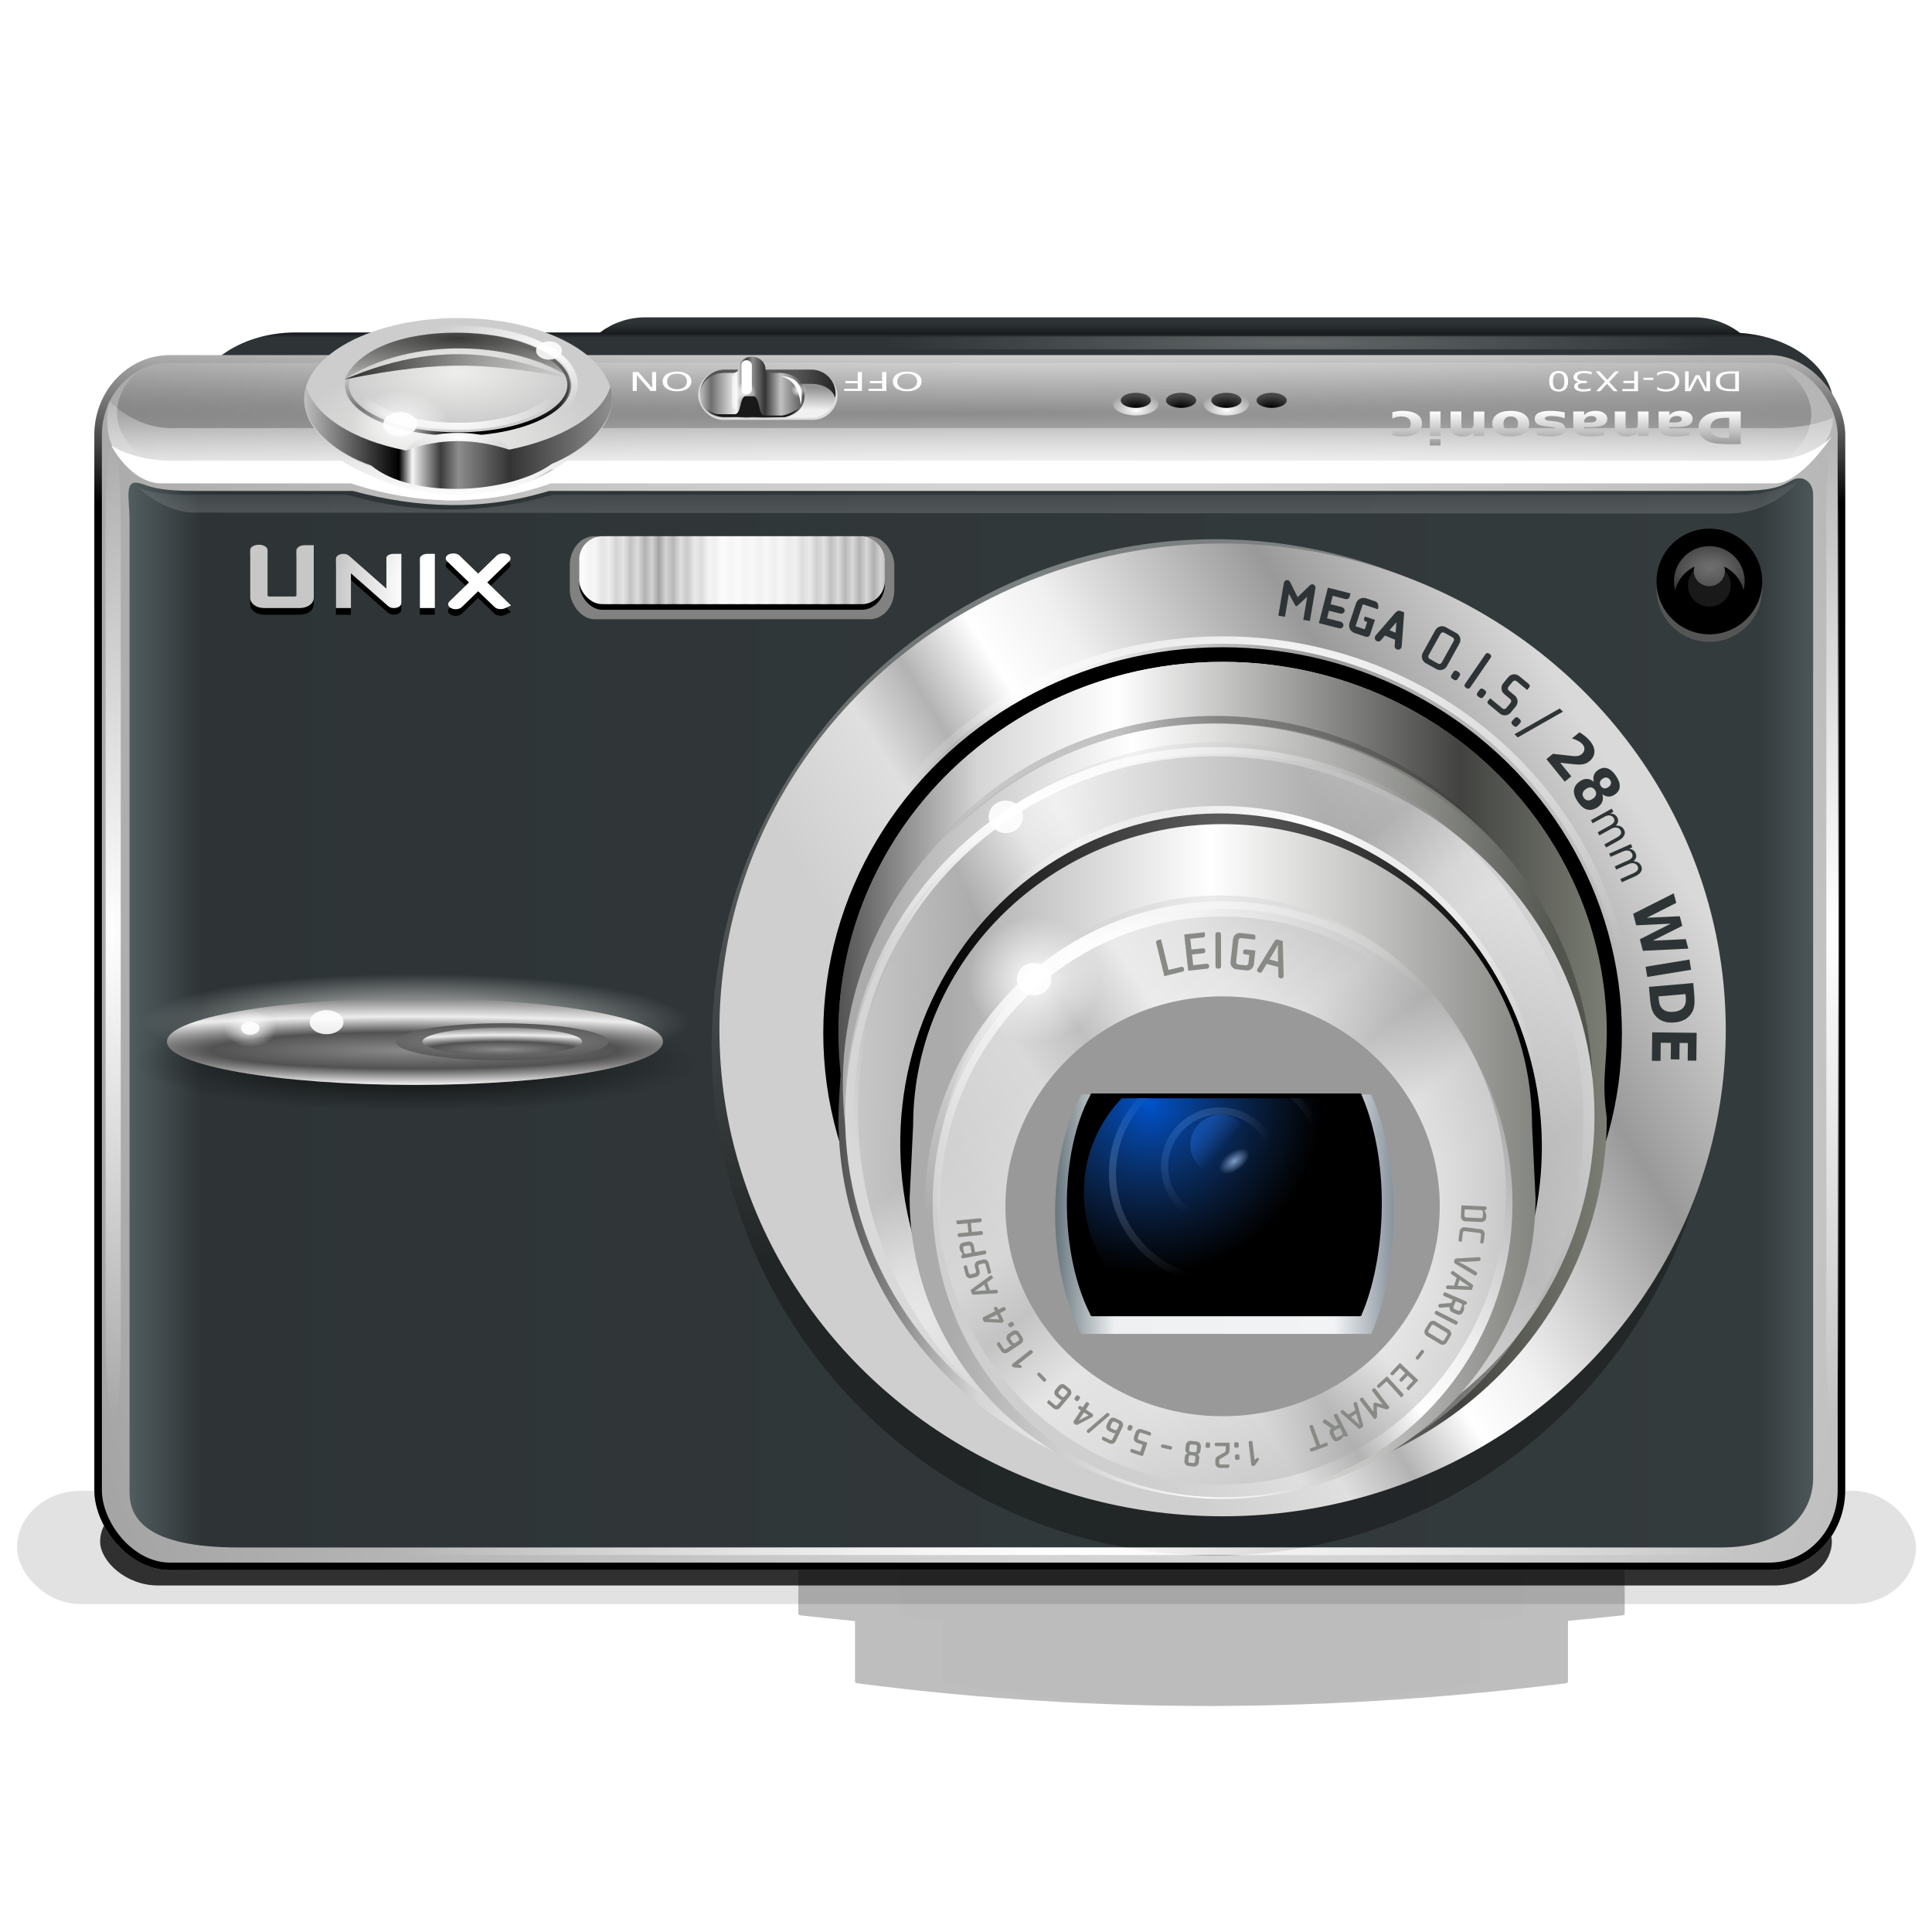<svg height="256" width="256" xmlns="http://www.w3.org/2000/svg" xmlns:xlink="http://www.w3.org/1999/xlink">
  <defs>
    <pattern id="pattern14095" patternTransform="matrix(.949 0 0 .949 -18.5 -40.95)" xlink:href="#Strips1_1white"/>
    <linearGradient id="linearGradient9779">
      <stop offset="0" stop-color="#fff"/>
      <stop offset="1" stop-color="#fff" stop-opacity="0"/>
    </linearGradient>
    <linearGradient id="linearGradient9739">
      <stop offset="0" stop-color="#eeeeec"/>
      <stop offset="1" stop-color="#cdcdcd"/>
    </linearGradient>
    <linearGradient id="linearGradient9517-7">
      <stop offset="0" stop-color="#ababab"/>
      <stop offset=".363" stop-color="#fff"/>
      <stop offset="1" stop-color="#52544e"/>
    </linearGradient>
    <linearGradient id="linearGradient9396">
      <stop offset="0" stop-color="#cfcfcf"/>
      <stop offset=".176" stop-color="#dfdfdf"/>
      <stop offset=".264" stop-color="#b3b3b3"/>
      <stop offset=".37" stop-color="#fff"/>
      <stop offset=".475" stop-color="#f0f0f0"/>
      <stop offset=".75" stop-color="#999"/>
      <stop offset="1" stop-color="#d9d9d9"/>
    </linearGradient>
    <linearGradient id="linearGradient5060">
      <stop offset="0"/>
      <stop offset="1" stop-opacity="0"/>
    </linearGradient>
    <linearGradient id="linearGradient9809" gradientUnits="userSpaceOnUse" x1="145" x2="145" y1="46.55" y2="42.05">
      <stop offset="0" stop-color="#2e3436"/>
      <stop offset=".389" stop-color="#2e3436"/>
      <stop offset=".528" stop-color="#191c1d"/>
      <stop offset=".819" stop-color="#2e3436"/>
      <stop offset="1" stop-color="#2e3436"/>
    </linearGradient>
    <filter id="filter9103" height="1.445" width="1.028" x="-.014" y="-.223">
      <feGaussianBlur stdDeviation="1.392"/>
    </filter>
    <filter id="filter9109" height="2.415" width="1.09" x="-.045" y="-.708">
      <feGaussianBlur stdDeviation="4.422"/>
    </filter>
    <filter id="filter9391" height="1.274" width="1.081" x="-.04" y="-.137">
      <feGaussianBlur stdDeviation="1.712"/>
    </filter>
    <filter id="filter9383" height="2.326" width="1.39" x="-.195" y="-.663">
      <feGaussianBlur stdDeviation="8.291"/>
    </filter>
    <radialGradient id="radialGradient2943" cx="171.857" cy="163.667" gradientTransform="matrix(1.66 -.445 .623 2.285 -235.523 -161.249)" gradientUnits="userSpaceOnUse" r="106.114">
      <stop offset="0" stop-color="#eee"/>
      <stop offset="1" stop-color="#959595"/>
    </radialGradient>
    <linearGradient id="linearGradient10753" gradientUnits="userSpaceOnUse" x1="152" x2="152" xlink:href="#linearGradient5060" y1="107.526" y2="88"/>
    <clipPath id="clipPath10739">
      <rect height="161" rx="10" ry="10.592" width="232" x="31" y="88"/>
    </clipPath>
    <filter id="filter10743" height="1.071" width="1.049" x="-.025" y="-.036">
      <feGaussianBlur stdDeviation="1.965"/>
    </filter>
    <radialGradient id="radialGradient9355" cx="146.25" cy="95.75" gradientTransform="matrix(2.657 -0 0 .06 -260.839 49.043)" gradientUnits="userSpaceOnUse" r="112.25" xlink:href="#linearGradient5060"/>
    <linearGradient id="linearGradient9095" gradientUnits="userSpaceOnUse" x1="17.021" x2="240.25" y1="169.563" y2="169.563">
      <stop offset="0" stop-color="#525d60"/>
      <stop offset=".043" stop-color="#2e3436"/>
      <stop offset=".969" stop-color="#343b3d"/>
      <stop offset="1" stop-color="#4c5659"/>
    </linearGradient>
    <linearGradient id="linearGradient11077" gradientUnits="userSpaceOnUse" x1="188.803" x2="188.803" y1="135.565" y2="207.777">
      <stop offset="0" stop-color="#fff"/>
      <stop offset="1" stop-color="#060606"/>
    </linearGradient>
    <filter id="filter11067" height="1.133" width="1.138" x="-.069" y="-.067">
      <feGaussianBlur stdDeviation="3"/>
    </filter>
    <radialGradient id="radialGradient9141" cx="75.416" cy="126.348" gradientTransform="matrix(.999 -.055 .049 .9 -4.344 13.008)" gradientUnits="userSpaceOnUse" r="20.281">
      <stop offset="0" stop-color="#fff"/>
      <stop offset=".473" stop-color="#fff"/>
      <stop offset="1" stop-color="#c7c7c7"/>
    </radialGradient>
    <filter id="filter9756" height="1.259" width="1.092" x="-.046" y="-.129">
      <feGaussianBlur stdDeviation=".344"/>
    </filter>
    <linearGradient id="linearGradient9792" gradientUnits="userSpaceOnUse" x1="107.921" x2="107.839" y1="51.425" y2="54.3">
      <stop offset="0" stop-color="#949494"/>
      <stop offset="1" stop-color="#f1f1f1"/>
    </linearGradient>
    <linearGradient id="linearGradient9910" gradientUnits="userSpaceOnUse" x1="144.75" x2="144.75" xlink:href="#linearGradient9779" y1="66.3" y2="50.8"/>
    <radialGradient id="radialGradient9745-1" cx="77.988" cy="99.143" gradientTransform="matrix(1 0 0 .5 0 45.75)" gradientUnits="userSpaceOnUse" r="15" xlink:href="#linearGradient9739"/>
    <radialGradient id="radialGradient9883" cx="79" cy="87.75" gradientTransform="matrix(1 0 0 .5 0 45.75)" gradientUnits="userSpaceOnUse" r="15" xlink:href="#linearGradient9739"/>
    <radialGradient id="radialGradient9755" cx="79" cy="103.301" gradientTransform="matrix(1 0 0 .518 0 44.119)" gradientUnits="userSpaceOnUse" r="15.555" xlink:href="#linearGradient9779"/>
    <radialGradient id="radialGradient9729" cx="79.562" cy="74.847" gradientTransform="matrix(2.364 0 0 .492 -109.025 48.947)" gradientUnits="userSpaceOnUse" r="14.938">
      <stop offset="0" stop-color="#3a3b38"/>
      <stop offset="1" stop-color="#3a3b38" stop-opacity="0"/>
    </radialGradient>
    <linearGradient id="linearGradient9737" gradientTransform="matrix(1 0 0 .897 -.5 10.85)" gradientUnits="userSpaceOnUse" x1="64.625" x2="94.5" y1="87.53" y2="87.53">
      <stop offset="0" stop-color="#313230"/>
      <stop offset="1" stop-color="#313230" stop-opacity="0"/>
    </linearGradient>
    <linearGradient id="linearGradient9775" gradientUnits="userSpaceOnUse" x1="80.25" x2="78" xlink:href="#linearGradient5060" y1="99" y2="87.25"/>
    <clipPath id="clipPath9761">
      <ellipse cx="79" cy="91.5" rx="15" ry="7.5"/>
    </clipPath>
    <filter id="filter9765" height="1.312" width="1.156" x="-.078" y="-.156">
      <feGaussianBlur stdDeviation=".754"/>
    </filter>
    <radialGradient id="radialGradient9881" cx="79.688" cy="95.124" gradientTransform="matrix(.91 -0 0 .385 7.179 61.539)" gradientUnits="userSpaceOnUse" r="6.938">
      <stop offset="0" stop-color="#fff"/>
      <stop offset="1" stop-color="#d9d9d9"/>
    </radialGradient>
    <radialGradient id="radialGradient9785" cx="90.583" cy="82.642" gradientTransform="matrix(1 0 0 .515 0 44.354)" gradientUnits="userSpaceOnUse" r="15.472" xlink:href="#linearGradient9779"/>
    <linearGradient id="linearGradient9628" gradientUnits="userSpaceOnUse" x1="-186.144" x2="-186.144" y1="-117.912" y2="-123.583">
      <stop offset="0" stop-color="#fff"/>
      <stop offset="1" stop-color="#989898"/>
    </linearGradient>
    <radialGradient id="radialGradient9125" cx="160.5" cy="246.5" gradientTransform="matrix(1 0 0 .09 -18.5 183.268)" gradientUnits="userSpaceOnUse" r="88.5" xlink:href="#linearGradient9779"/>
    <linearGradient id="linearGradient9161" gradientUnits="userSpaceOnUse" x1="127.566" x2="127.566" xlink:href="#linearGradient9779" y1="75.371" y2="61.566"/>
    <radialGradient id="radialGradient9371-5-1" cx="182" cy="97.167" gradientTransform="matrix(1.417 0 0 .708 -75.861 27.75)" gradientUnits="userSpaceOnUse" r="2" xlink:href="#linearGradient9779"/>
    <radialGradient id="radialGradient9529" cx="182" cy="98" gradientTransform="matrix(1.595 0 0 .797 -108.285 18.846)" gradientUnits="userSpaceOnUse" r="2">
      <stop offset="0"/>
      <stop offset="1" stop-color="#474747"/>
    </radialGradient>
    <linearGradient id="linearGradient9766" gradientUnits="userSpaceOnUse" x1="105.637" x2="110.719" y1="50.863" y2="50.863">
      <stop offset="0" stop-color="#555"/>
      <stop offset="1" stop-color="#242424"/>
    </linearGradient>
    <linearGradient id="linearGradient9778" gradientTransform="matrix(1 0 0 .897 -.5 10.85)" gradientUnits="userSpaceOnUse" x1="111.767" x2="125.594" y1="92.843" y2="92.843">
      <stop offset="0" stop-color="#bfbfbf"/>
      <stop offset=".104" stop-color="#6e6e6e"/>
      <stop offset=".351" stop-color="#f5f5f5"/>
      <stop offset=".443" stop-color="#3b3b3b"/>
      <stop offset=".501" stop-color="#8d8d8d"/>
      <stop offset=".621" stop-color="#343434"/>
      <stop offset=".772" stop-color="#c0c0c0"/>
      <stop offset="1" stop-color="#505050"/>
    </linearGradient>
    <radialGradient id="radialGradient9780" cx="117.125" cy="93.125" gradientUnits="userSpaceOnUse" r=".875" xlink:href="#linearGradient9779"/>
    <clipPath id="clipPath9796-7">
      <rect height="6.378" rx="3.189" width="17.919" x="111.296" y="89.936"/>
    </clipPath>
    <filter id="filter9723-9" height="1.229" width="1.056" x="-.028" y="-.115">
      <feGaussianBlur stdDeviation=".146"/>
    </filter>
    <radialGradient id="radialGradient9240" cx="71.5" cy="179" gradientTransform="matrix(1 0 0 .246 0 135.035)" gradientUnits="userSpaceOnUse" r="28.5">
      <stop offset="0" stop-color="#eeeeec"/>
      <stop offset="1" stop-color="#eeeeec" stop-opacity="0"/>
    </radialGradient>
    <radialGradient id="radialGradient9250" cx="71.5" cy="179" gradientTransform="matrix(1 0 0 .246 0 135.035)" gradientUnits="userSpaceOnUse" r="28.5" xlink:href="#linearGradient5060"/>
    <radialGradient id="radialGradient9258" cx="71.5" cy="183.465" gradientTransform="matrix(3.222 0 0 .407 -158.886 105.757)" gradientUnits="userSpaceOnUse" r="28.5" xlink:href="#linearGradient9252"/>
    <linearGradient id="linearGradient9252">
      <stop offset="0" stop-color="#8b8b8b"/>
      <stop offset=".255" stop-color="#525252"/>
      <stop offset=".472" stop-color="#ededed"/>
      <stop offset=".875" stop-color="#454545"/>
      <stop offset="1" stop-color="#21211d"/>
    </linearGradient>
    <radialGradient id="radialGradient9258-1" cx="71.5" cy="184.494" gradientTransform="matrix(5.899 0 -0 1.011 -350.249 -7.525)" gradientUnits="userSpaceOnUse" r="28.5" xlink:href="#linearGradient9252"/>
    <radialGradient id="radialGradient9349" cx="52.562" cy="176.812" gradientUnits="userSpaceOnUse" r="2.188" xlink:href="#linearGradient9779"/>
    <radialGradient id="radialGradient9347" cx="71.5" cy="198.344" gradientTransform="matrix(3.654 0 0 .54 -189.781 75.893)" gradientUnits="userSpaceOnUse" r="28.5" xlink:href="#linearGradient9252"/>
    <linearGradient id="linearGradient11647" gradientTransform="matrix(1.282 0 0 1.194 129.257 124.497)" gradientUnits="userSpaceOnUse" x1="181.955" x2="249.379" xlink:href="#linearGradient9396" y1="224.421" y2="185"/>
    <radialGradient id="radialGradient11649" cx="201.828" cy="141.269" gradientTransform="matrix(1.037 0 0 1.002 176.406 160.431)" gradientUnits="userSpaceOnUse" r="52.5" xlink:href="#linearGradient9779"/>
    <linearGradient id="linearGradient11651" gradientTransform="matrix(.979 0 0 .911 187.449 177.136)" gradientUnits="userSpaceOnUse" x1="140" x2="244" y1="185" y2="185">
      <stop offset="0" stop-color="#525252"/>
      <stop offset=".181" stop-color="#d5d5d5"/>
      <stop offset=".363" stop-color="#fff"/>
      <stop offset=".681" stop-color="#a8a9a6"/>
      <stop offset="1" stop-color="#252623"/>
    </linearGradient>
    <radialGradient id="radialGradient11653" cx="192" cy="138.51" gradientTransform="matrix(.979 0 0 .946 187.949 177.226)" gradientUnits="userSpaceOnUse" r="52" xlink:href="#linearGradient9779"/>
    <linearGradient id="linearGradient11655" gradientTransform="matrix(.979 0 0 .911 187.449 177.136)" gradientUnits="userSpaceOnUse" x1="140" x2="244" y1="185" y2="185">
      <stop offset="0" stop-color="#525252"/>
      <stop offset=".181" stop-color="#d5d5d5"/>
      <stop offset=".363" stop-color="#fff"/>
      <stop offset=".809" stop-color="#424340"/>
      <stop offset="1" stop-color="#7b7e74"/>
    </linearGradient>
    <linearGradient id="linearGradient11657" gradientUnits="userSpaceOnUse" x1="339.482" x2="434.135" xlink:href="#linearGradient9517-7" y1="346.116" y2="346.116"/>
    <linearGradient id="linearGradient11659" gradientTransform="matrix(.955 0 0 .889 244.158 -456.258)" gradientUnits="userSpaceOnUse" x1="260.468" x2="150.892" xlink:href="#linearGradient11079" y1="166.687" y2="213.57"/>
    <linearGradient id="linearGradient11079">
      <stop offset="0" stop-color="#cfcfcf"/>
      <stop offset=".088" stop-color="#dfdfdf"/>
      <stop offset=".332" stop-color="#b3b3b3"/>
      <stop offset=".609" stop-color="#fff"/>
      <stop offset=".66" stop-color="#f0f0f0"/>
      <stop offset=".75" stop-color="#999"/>
      <stop offset="1" stop-color="#d9d9d9"/>
    </linearGradient>
    <radialGradient id="radialGradient11663" cx="144.68" cy="167.191" gradientTransform="matrix(.855 0 0 .827 223.07 -500.173)" gradientUnits="userSpaceOnUse" r="52" xlink:href="#linearGradient9779"/>
    <radialGradient id="radialGradient11665" cx="143.949" cy="181.242" gradientTransform="matrix(.846 0 0 .817 225.414 -498.416)" gradientUnits="userSpaceOnUse" r="52">
      <stop offset="0" stop-color="#606060"/>
      <stop offset="1"/>
    </radialGradient>
    <linearGradient id="linearGradient11669" gradientTransform="matrix(.751 0 0 .699 249.536 -476.04)" gradientUnits="userSpaceOnUse" x1="175.108" x2="284.317" xlink:href="#linearGradient9396" y1="230.268" y2="160.236"/>
    <linearGradient id="linearGradient11673" gradientUnits="userSpaceOnUse" x1="353.239" x2="398.091" y1="369.714" y2="369.714">
      <stop offset="0" stop-color="#67767d"/>
      <stop offset=".175" stop-color="#eef0f1"/>
      <stop offset=".826" stop-color="#f1f3f4"/>
      <stop offset="1" stop-color="#89939d"/>
    </linearGradient>
    <radialGradient id="radialGradient11675" cx="167.294" cy="142.628" gradientTransform="matrix(.739 0 0 .749 233.607 229.631)" gradientUnits="userSpaceOnUse" r="52.756" xlink:href="#linearGradient9779"/>
    <radialGradient id="radialGradient11681" cx="143.576" cy="201.384" gradientTransform="matrix(.933 0 0 .94 245.653 -461.71)" gradientUnits="userSpaceOnUse" r="52.666" xlink:href="#linearGradient9779"/>
    <radialGradient id="radialGradient11683" cx="179.141" cy="111.625" gradientTransform="matrix(1 0 0 .5 195.932 247.934)" gradientUnits="userSpaceOnUse" r="49.078" xlink:href="#linearGradient5060"/>
    <radialGradient id="radialGradient11577" cx="245" cy="116.234" gradientTransform="matrix(2.542 0 0 1.584 -377.679 -67.908)" gradientUnits="userSpaceOnUse" r="4.688">
      <stop offset="0" stop-color="#757575"/>
      <stop offset="1" stop-color="#757575" stop-opacity="0"/>
    </radialGradient>
    <linearGradient id="linearGradient11695" gradientUnits="userSpaceOnUse" x1="76.75" x2="117.25" y1="75.55" y2="75.55">
      <stop offset="0" stop-color="#fff"/>
      <stop offset=".259" stop-color="#a2a2a2"/>
      <stop offset=".463" stop-color="#f8f8f8"/>
      <stop offset=".679" stop-color="#ededed"/>
      <stop offset=".836" stop-color="#bcbcbc"/>
      <stop offset="1" stop-color="#acacac"/>
    </linearGradient>
    <pattern id="Strips1_1white" height="1" patternTransform="scale(.949)" patternUnits="userSpaceOnUse" width="2">
      <rect fill="#fff" height="2" width="1" y="-.5"/>
    </pattern>
    <clipPath id="clipPath10731-0">
      <path d="m225.554 397.97h35.506c.137 0 .247.12.247.269 4.101 9.607 2.906 22.295 0 28.982 0 .149-.11.269-.247.269h-35.506c-.137 0-.247-.12-.247-.269-4.146-8.194-4.081-21.376 0-28.982 0-.149.11-.269.247-.269z"/>
    </clipPath>
    <radialGradient id="radialGradient10723" cx="169" cy="399.722" gradientUnits="userSpaceOnUse" r="24.493" xlink:href="#linearGradient9779"/>
    <radialGradient id="radialGradient10725" cx="169.355" cy="396.892" gradientUnits="userSpaceOnUse" r="24.493" xlink:href="#linearGradient9779"/>
    <linearGradient id="linearGradient10727" gradientUnits="userSpaceOnUse" x1="181.004" x2="183.562" y1="410.675" y2="412.885">
      <stop offset="0" stop-color="#204a87"/>
      <stop offset="1" stop-color="#204a87" stop-opacity="0"/>
    </linearGradient>
    <radialGradient id="radialGradient9567" cx="183.562" cy="412.188" gradientTransform="matrix(1 0 0 1.202 0 -83.064)" gradientUnits="userSpaceOnUse" r="3.722">
      <stop offset="0" stop-color="#c3cfe0"/>
      <stop offset="1" stop-color="#c3cfe0" stop-opacity="0"/>
    </radialGradient>
    <radialGradient id="radialGradient10729" cx="171.25" cy="188.5" gradientUnits="userSpaceOnUse" r="24.005">
      <stop offset="0" stop-color="#0052cb"/>
      <stop offset="1" stop-color="#204a87" stop-opacity="0"/>
    </radialGradient>
    <radialGradient id="radialGradient10763" cx="33.5" cy="164.25" gradientTransform="matrix(14.5 -.001 .002 65.25 -471.12 -10593.995)" gradientUnits="userSpaceOnUse" r="1" xlink:href="#linearGradient9779"/>
    <radialGradient id="radialGradient10769" cx="33.5" cy="164.25" gradientTransform="matrix(11.937 -.001 .002 65.25 -157.362 -10593.995)" gradientUnits="userSpaceOnUse" r="1" xlink:href="#linearGradient9779"/>
    <radialGradient id="radialGradient10779" cx="190.75" cy="86.375" gradientTransform="matrix(1.995 0 0 .167 -208.387 30.964)" gradientUnits="userSpaceOnUse" r="27.625" xlink:href="#linearGradient9779"/>
    <linearGradient id="linearGradient3509" gradientTransform="matrix(1 0 0 .897 -19 -30.099)" gradientUnits="userSpaceOnUse" x1="59.312" x2="100.094" y1="103" y2="103">
      <stop offset="0" stop-color="#bfbfbf"/>
      <stop offset=".308"/>
      <stop offset=".351" stop-color="#f5f5f5"/>
      <stop offset=".443" stop-color="#3b3b3b"/>
      <stop offset=".501" stop-color="#8d8d8d"/>
      <stop offset=".667" stop-color="#343434"/>
      <stop offset="1" stop-color="#8f8f8f"/>
    </linearGradient>
    <linearGradient id="linearGradient12745" gradientTransform="matrix(.869 0 0 .809 223.916 176.861)" gradientUnits="userSpaceOnUse" x1="140" x2="244" xlink:href="#linearGradient9517-7" y1="185" y2="185"/>
    <linearGradient id="linearGradient12747" gradientTransform="matrix(.955 0 0 .889 191.747 192.271)" gradientUnits="userSpaceOnUse" x1="260.468" x2="150.892" xlink:href="#linearGradient11079" y1="166.687" y2="213.57"/>
    <linearGradient id="linearGradient12749" gradientTransform="matrix(.739 0 0 .722 233.607 234.694)" gradientUnits="userSpaceOnUse" x1="175.108" x2="284.317" xlink:href="#linearGradient9396" y1="230.268" y2="160.236"/>
  </defs>
  <path d="m85.5 42.05c-2.255 0-4.331.75-6 2h-40.312c-7.578 0-13.688 4.46-13.688 10s6.109 10 13.688 10h190.125c7.578 0 13.688-4.46 13.688-10 0-5.232-5.449-9.479-12.438-9.938-1.681-1.282-3.776-2.062-6.062-2.062z" fill="url(#linearGradient9809)"/>
  <g opacity=".812" transform="matrix(.962 0 0 1 -12.913 -42.95)">
    <rect fill-rule="evenodd" filter="url(#filter9103)" height="15" rx="7.833" ry="7.5" transform="matrix(1.015 0 0 .776 -2.22 58.258)" width="235" x="29" y="236"/>
    <rect fill-rule="evenodd" filter="url(#filter9109)" height="15" opacity=".375" rx="7.833" ry="7.5" transform="matrix(1.113 0 0 1 -16.508 1.5)" width="235" x="29" y="239"/>
  </g>
  <g opacity=".327" transform="matrix(.809 0 0 1 18.169 -49.95)">
    <path d="m125.344 246c-.198 0-.344.106-.344.25v17.5c0 .144.145.25.344.25 2.201.263 4.424.518 6.656.75v8c0 .144.141.25.312.25 26.022 3.6 54.465 4.384 87.375 0 .171 0 .312-.106.312-.25v-8.031c2.202-.222 4.419-.462 6.656-.719.198 0 .344-.106.344-.25v-17.5c0-.144-.145-.25-.344-.25z" filter="url(#filter9391)" opacity=".356"/>
    <path d="m125.344 246c-.198 0-.344.106-.344.25v17.5c0 .144.145.25.344.25 2.201.263 4.424.518 6.656.75v8c0 .144.141.25.312.25 26.022 3.6 54.465 4.384 87.375 0 .171 0 .312-.106.312-.25v-8.031c2.202-.222 4.419-.462 6.656-.719.198 0 .344-.106.344-.25v-17.5c0-.144-.145-.25-.344-.25z" filter="url(#filter9383)" opacity=".885" transform="matrix(1.327 0 0 1 -57.58 0)"/>
  </g>
  <rect fill="url(#radialGradient2943)" height="161" rx="10" ry="10.592" width="232" x="12.5" y="47.05"/>
  <rect clip-path="url(#clipPath10739)" fill="none" filter="url(#filter10743)" height="161" rx="10" ry="10.592" stroke="url(#linearGradient10753)" stroke-width="2" transform="translate(-18.5 -40.95)" width="232" x="31" y="88"/>
  <rect fill="url(#radialGradient9355)" fill-rule="evenodd" height="13.5" opacity=".327" rx="6.75" width="224.5" x="15.5" y="48.05"/>
  <path d="m25.914 65.05h20.836c8.667 2.336 17.333 2.66 26 0h157.5c4.044 0 5.55-.442 7.042-1.34 1.474-.887 2.958.057 2.958 1.848v130.281c0 4.441-3.399 9.211-12.257 9.211h-196.329c-12.425 0-14.5-3.962-14.5-7.336v-128.742c0-3.167-.883-5.791 1.745-4.817 1.606.595 3.146.894 7.005.894z" fill="url(#linearGradient9095)" fill-rule="evenodd"/>
  <ellipse cx="192" cy="185" fill="url(#linearGradient11077)" filter="url(#filter11067)" opacity=".601" rx="52" ry="54" transform="matrix(1.282 0 0 1.247 -85.175 -91.908)"/>
  <g transform="matrix(.852 0 0 .852 -4.045 -26.773)">
    <path d="m45 117.188c-.689 0-1.353.293-1.353.88v7.333c0 .978.984 1.63 2.213 1.63h5.46c1.23 0 2.213-.652 2.213-1.63v-8.148h-1.353-.025c-.664 0-1.328.31-1.328.896v6.926c0 .082-.123.163-.246.163h-3.984c-.123 0-.246-.081-.246-.163v-7.007c0-.587-.689-.88-1.353-.88m13.152 1.415c-.657 0-1.166.351-1.166.772v7.655h2.332v-5.393l5.511 4.846c.318.267.53.548 1.166.548s1.166-.337 1.166-.772v-7.655h-1.187c-.636 0-1.102.253-1.145.604v4.804l-5.511-4.86c-.318-.253-.53-.548-1.166-.548m13.054 0c-.657 0-1.166.351-1.166.772v7.655h2.332v-8.427zm4.016-.07c-.212 0-.445.042-.657.126-.318.154-.509.393-.509.646 0 .14.085.295.212.435l3.413 3.301-3.031 2.95c-.148.14-.212.295-.212.449 0 .239.17.478.488.618l.042.014c.191.098.424.14.636.14.382 0 .742-.126.975-.351l2.522-2.444 2.544 2.444c.212.225.594.337.954.337.233 0 .466-.042.678-.14l.933-.435-3.688-3.582 3.413-3.301c.148-.14.212-.295.212-.435 0-.253-.191-.492-.509-.646-.212-.084-.424-.126-.657-.126-.382 0-.742.112-.975.323l-2.904 2.823-2.904-2.823c-.233-.211-.594-.323-.954-.323h-.021"/>
    <path d="m45.01 116.146c-.689 0-1.353.293-1.353.88v7.333c0 .978.984 1.63 2.213 1.63h5.46c1.23 0 2.213-.652 2.213-1.63v-8.148h-1.353-.025c-.664 0-1.328.31-1.328.896v6.926c0 .082-.123.163-.246.163h-3.984c-.123 0-.246-.081-.246-.163v-7.007c0-.587-.689-.88-1.353-.88m13.152 1.415c-.657 0-1.166.351-1.166.772v7.655h2.332v-5.393l5.511 4.846c.318.267.53.548 1.166.548s1.166-.337 1.166-.772v-7.655h-1.187c-.636 0-1.102.253-1.145.604v4.804l-5.511-4.86c-.318-.253-.53-.548-1.166-.548m13.054 0c-.657 0-1.166.351-1.166.772v7.655h2.332v-8.427zm4.016-.07c-.212 0-.445.042-.657.126-.318.154-.509.393-.509.646 0 .14.085.295.212.435l3.413 3.301-3.031 2.95c-.148.14-.212.295-.212.449 0 .239.17.478.488.618l.042.014c.191.098.424.14.636.14.382 0 .742-.126.975-.351l2.522-2.444 2.544 2.444c.212.225.594.337.954.337.233 0 .466-.042.678-.14l.933-.435-3.688-3.582 3.413-3.301c.148-.14.212-.295.212-.435 0-.253-.191-.492-.509-.646-.212-.084-.424-.126-.657-.126-.382 0-.742.112-.975.323l-2.904 2.823-2.904-2.823c-.233-.211-.594-.323-.954-.323h-.021" fill="url(#radialGradient9141)"/>
  </g>
  <rect fill="#818181" height="11" rx="3.26" ry="3.836" width="43" x="75.5" y="71.05"/>
  <rect fill="#dcdcdc" filter="url(#filter9756)" height="6.378" rx="3.189" transform="matrix(1.031 0 0 1.031 -22.245 -43.662)" width="17.919" x="111.296" y="89.936"/>
  <rect fill="url(#linearGradient9792)" height="6.378" rx="3.189" width="17.919" x="92.796" y="48.987"/>
  <path d="m242.875 55.3s.376 5.849-7.5 5.897l-162.375 1c-8.5 5.471-17.333 5.471-26.5 0h-26.5c-7.562-.228-5.562-9.118-5.562-9.118s3.438 3.875 8.812 3.647h210.5c6.125.228 9.125-1.426 9.125-1.426z" fill="url(#linearGradient9910)"/>
  <g transform="translate(-18.5 -40.95)">
    <ellipse cx="79" cy="91.5" fill="url(#radialGradient9745-1)" rx="15" ry="7.5" transform="matrix(1.359 0 0 1.437 -28.168 -37.614)"/>
    <ellipse cx="79" cy="91.5" fill="url(#radialGradient9883)" rx="15" ry="7.5" transform="matrix(1 0 0 .897 .207 9.899)"/>
    <ellipse cx="79" cy="91.5" fill="none" rx="15" ry="7.5" stroke="url(#radialGradient9755)" stroke-width="1.171" transform="matrix(.903 0 0 .807 7.86 17.546)"/>
    <path d="m64.125 91.239c4.416-9.534 29.327-6.884 29.875-.224-6.873-4.759-20.836-5.705-29.875.224z" fill="url(#radialGradient9729)"/>
    <path d="m64.125 91.239c14.715-6.351 24.041-2.095 29.875-.224-10.671-1.809-16.068-2.568-29.875.224z" fill="url(#linearGradient9737)"/>
    <ellipse clip-path="url(#clipPath9761)" cx="79" cy="91.5" fill="none" filter="url(#filter9765)" rx="15" ry="7.5" stroke="url(#linearGradient9775)" stroke-width="1.056" transform="matrix(1 0 0 .897 .207 9.899)"/>
    <ellipse cx="79.688" cy="100.438" fill="url(#radialGradient9881)" rx="6.938" ry="2.938" transform="matrix(1 0 0 .897 -.5 10.85)"/>
    <ellipse cx="79" cy="91.5" fill="none" rx="15" ry="7.5" stroke="url(#radialGradient9785)" stroke-width="1.003" transform="matrix(1.024 0 0 .97 -1.713 3.096)"/>
  </g>
  <path d="m242.75 57.8s-4.125 6.25-7.5 6.25h-162.25c-8.5 3-17.333 3-26.5 0h-25.25c-4-.125-6.5-5-6.5-5s3.125 2.125 8.5 2h22c9.833 6 21.708 6 29.875 0h158.625c6.125.125 9-3.25 9-3.25z" fill="#fff"/>
  <g transform="translate(-22.5 -40.95)">
    <path d="m-203.579-122.316v3.259h.444c.506 0 .892-.14 1.159-.419.267-.279.401-.685.401-1.216-0-.53-.134-.933-.401-1.209-.265-.277-.651-.415-1.159-.415zm-1.242-1.041h1.31c.73 0 1.273.058 1.628.175.358.115.664.31.92.587.227.241.395.519.504.834.11.315.165.671.165 1.07-0.0.403-.055.763-.165 1.081-.11.315-.278.593-.504.834-.258.277-.567.473-.927.59-.36.115-.9.172-1.621.172h-1.31zm7.048 3.539c-.241 0-.422.045-.544.136-.122.091-.182.224-.182.401 0 .162.049.29.147.383.098.091.234.136.408.136.217 0 .4-.086.547-.258.148-.174.222-.391.222-.651v-.147zm1.76-.483v2.286h-1.163v-.594c-.155.243-.329.421-.522.533-.193.11-.428.165-.705.165-.374 0-.679-.12-.912-.361-.231-.243-.347-.558-.347-.945 0-.47.145-.815.436-1.034.291-.219.748-.329 1.37-.329h.68v-.1c-0-.203-.073-.351-.218-.444-.143-.095-.366-.143-.669-.143-.248 0-.478.027-.691.082s-.41.137-.594.247v-.977c.248-.067.496-.117.744-.15.25-.036.5-.054.748-.054.651 0 1.121.143 1.41.429.289.284.433.747.433 1.388m4.698-.154v2.44h-1.159v-.397-1.471c0-.346-.007-.584-.021-.716-.014-.131-.038-.228-.072-.29-.045-.084-.107-.148-.186-.193-.076-.048-.163-.072-.261-.072-.241 0-.431.104-.569.311-.136.205-.204.49-.204.855v1.971h-1.152v-4.007h1.152v.587c.174-.234.359-.405.555-.515.196-.112.411-.168.648-.168.415 0 .73.142.945.426.217.284.326.697.326 1.238m2.687.637c-.241 0-.422.045-.544.136-.122.091-.182.224-.182.401 0 .162.049.29.147.383.098.091.234.136.408.136.217 0 .4-.086.547-.258.148-.174.222-.391.222-.651v-.147zm1.76-.483v2.286h-1.163v-.594c-.155.243-.329.421-.522.533-.193.11-.428.165-.705.165-.374 0-.679-.12-.912-.361-.231-.243-.347-.558-.347-.945 0-.47.145-.815.436-1.034.291-.219.748-.329 1.37-.329h.68v-.1c-0-.203-.073-.351-.218-.444-.143-.095-.366-.143-.669-.143-.248 0-.478.027-.691.082-.212.055-.41.137-.594.247v-.977c.248-.067.496-.117.744-.15.25-.036.5-.054.748-.054.651 0 1.121.143 1.41.429.289.284.433.747.433 1.388m3.889-1.596v.973c-.246-.114-.484-.2-.716-.258-.229-.057-.445-.086-.648-.086-.219 0-.383.031-.49.093-.105.06-.157.153-.157.279 0 .103.039.181.118.236.081.055.227.095.436.122l.2.032c.592.084.989.221 1.191.411.205.191.308.49.308.898 0 .427-.142.748-.426.962-.284.215-.707.322-1.27.322-.239 0-.485-.021-.741-.064-.253-.041-.513-.103-.78-.186v-.973c.229.124.464.217.705.279.243.062.489.093.737.093.224 0 .394-.035.508-.104.114-.069.172-.172.172-.308 0-.114-.039-.199-.118-.254-.079-.057-.235-.101-.469-.132l-.204-.029c-.513-.072-.873-.204-1.081-.397-.205-.193-.308-.487-.308-.88 0-.425.131-.739.394-.945.262-.205.664-.308 1.206-.308.212 0 .435.018.669.054.234.036.488.092.762.168m2.819.694c-.255 0-.45.103-.583.308-.134.203-.2.496-.2.88s.067.679.2.884c.134.203.328.304.583.304.253 0 .445-.101.576-.304.134-.205.2-.5.2-.884s-.067-.677-.2-.88c-.131-.205-.323-.308-.576-.308m0-.916c.623 0 1.108.186 1.456.558.348.372.522.887.522 1.546 0 .658-.174 1.174-.522 1.546-.348.372-.834.558-1.456.558-.62 0-1.107-.186-1.46-.558-.351-.372-.526-.887-.526-1.546 0-.658.175-1.174.526-1.546.353-.372.84-.558 1.46-.558m6.447 1.664v2.44h-1.159v-.397-1.471c0-.346-.007-.584-.021-.716-.014-.131-.038-.228-.072-.29-.045-.084-.107-.148-.186-.193-.076-.048-.163-.072-.261-.072-.241 0-.431.104-.569.311-.136.205-.204.49-.204.855v1.971h-1.152v-4.007h1.152v.587c.174-.234.359-.405.555-.515.196-.112.411-.168.648-.168.415 0 .73.142.945.426.217.284.326.697.326 1.238m1.07-1.567h1.152v4.007h-1.152zm0-1.56h1.152v1.045h-1.152zm5.174 1.685v1.045c-.155-.119-.312-.208-.472-.265-.157-.057-.321-.086-.49-.086-.322 0-.572.105-.751.315-.179.208-.268.499-.268.873 0 .374.089.667.268.877.179.208.429.311.751.311.181 0 .353-.03.515-.089.162-.06.311-.148.447-.265v1.048c-.179.074-.361.129-.547.165-.186.038-.372.057-.558.057-.651 0-1.16-.185-1.528-.555-.367-.372-.551-.889-.551-1.549s.184-1.176.551-1.546c.367-.372.877-.558 1.528-.558.188 0 .374.019.558.057.184.036.366.091.547.165" fill="url(#linearGradient9628)" transform="scale(-1.236 -.809)"/>
    <path d="m-204.227-114.333v2.531h.477c.404 0 .7-.102.887-.305.189-.203.283-.525.283-.963 0-.436-.095-.755-.283-.957-.187-.203-.483-.305-.887-.305zm-.397-.362h.813c.568 0 .985.132 1.249.395.266.262.399.671.399 1.229-0.0.561-.134.973-.401 1.236-.266.263-.682.395-1.247.395h-.813zm3.095 0h.591l.748 2.215.75-2.215h.591v3.254h-.386v-2.858l-.756 2.232h-.397l-.756-2.232v2.858h-.384zm5.663.251v.464c-.134-.138-.276-.241-.427-.31-.151-.068-.312-.102-.482-.102-.334 0-.591.114-.769.342-.177.227-.266.555-.266.985 0 .429.089.757.266.985.179.227.435.34.769.34.17 0 .331-.034.482-.102.151-.068.294-.171.427-.31v.46c-.138.105-.285.183-.44.235-.155.052-.319.079-.49.079-.445 0-.794-.15-1.048-.451-.254-.302-.381-.714-.381-1.236 0-.523.127-.935.381-1.236.254-.302.604-.453 1.048-.453.174 0 .339.026.495.079.155.051.301.128.436.231m.416 1.602h1.057v.357h-1.057zm1.646-1.853h1.683v.371h-1.286v.959h1.162v.371h-1.162v1.554h-.397zm2.169 0h.425l.728 1.21.732-1.21h.425l-.942 1.563 1.005 1.692h-.425l-.824-1.384-.831 1.384h-.427l1.046-1.737zm4.133 1.5c.189.045.336.139.443.281.108.142.161.318.161.528 0 .321-.1.57-.299.746-.198.176-.48.264-.846.264-.124 0-.251-.014-.381-.041-.129-.026-.264-.066-.403-.12v-.425c.11.071.231.125.362.161.131.036.267.054.41.054.248 0 .437-.054.567-.163.131-.109.196-.267.196-.475 0-.192-.06-.342-.181-.449-.121-.109-.289-.163-.506-.163h-.34v-.362h.355c.195 0 .344-.043.447-.129.105-.087.157-.212.157-.375-0-.167-.054-.295-.161-.384-.106-.09-.259-.135-.458-.135-.109 0-.225.013-.349.039-.124.026-.26.067-.41.122v-.392c.15-.046.29-.081.421-.105.132-.023.257-.035.373-.035.301 0 .539.076.715.229.176.151.264.356.264.615 0 .18-.046.333-.14.458-.093.124-.225.209-.397.257m2.202-1.21c-.203 0-.357.112-.46.336-.103.222-.155.557-.155 1.005 0 .446.052.781.155 1.005.103.222.256.334.46.334.205 0 .358-.111.46-.334.103-.224.155-.559.155-1.005 0-.448-.052-.783-.155-1.005-.102-.224-.255-.336-.46-.336m0-.349c.328 0 .579.145.752.434.173.288.259.706.259 1.256-0.0.548-.086.966-.259 1.256-.173.288-.424.432-.752.432-.328 0-.579-.144-.752-.432-.173-.289-.259-.708-.259-1.256 0-.549.086-.968.259-1.256.173-.289.424-.434.752-.434" fill="#fff" transform="scale(-1.236 -.809)"/>
  </g>
  <rect fill="url(#radialGradient9125)" fill-rule="evenodd" height="1" width="177" x="53.5" y="205.05"/>
  <path d="m238.172 63.864s-3.255 4.187-9.298 4.187l-203.274-.125c-4-.125-7.314-3.314-7.314-3.314s2.064 1.064 7.439.939h20.275c9.115 2.626 18.2 2.603 27.25 0h157.672c3.474 0 7.25-1.687 7.25-1.687z" fill="url(#linearGradient9161)" opacity=".327"/>
  <g transform="translate(-31.5 -42.95)">
    <ellipse cx="182" cy="96" fill="url(#radialGradient9371-5-1)" rx="2" ry="1" transform="matrix(1.5 0 0 1.5 -91 -47.5)"/>
    <ellipse cx="182" cy="96" fill="url(#radialGradient9529)" rx="2" ry="1"/>
  </g>
  <g transform="translate(-25.5 -42.95)">
    <ellipse cx="182" cy="96" fill="url(#radialGradient9371-5-1)" rx="2" ry="1" transform="matrix(1.5 0 0 1.5 -91 -47.5)"/>
    <ellipse cx="182" cy="96" fill="url(#radialGradient9529)" rx="2" ry="1"/>
  </g>
  <g transform="translate(-19.5 -42.95)">
    <ellipse cx="182" cy="96" fill="url(#radialGradient9371-5-1)" rx="2" ry="1" transform="matrix(1.5 0 0 1.5 -91 -47.5)"/>
    <ellipse cx="182" cy="96" fill="url(#radialGradient9529)" rx="2" ry="1"/>
  </g>
  <g transform="translate(-13.5 -42.95)">
    <ellipse cx="182" cy="96" fill="url(#radialGradient9371-5-1)" rx="2" ry="1" transform="matrix(1.5 0 0 1.5 -91 -47.5)"/>
    <ellipse cx="182" cy="96" fill="url(#radialGradient9529)" rx="2" ry="1"/>
  </g>
  <g enable-background="new" fill="#fff" stroke-width="1.5" transform="matrix(-1.347 0 0 -.742 -18.5 -40.95)">
    <path d="m-80.333-124.688q-.449 0-.714.372-.263.372-.263 1.013 0 .639.263 1.011.265.372.714.372.449 0 .712-.372.263-.372.263-1.011 0-.642-.263-1.013-.263-.372-.712-.372zm0-.372q.642 0 1.025.478.383.476.383 1.279 0 .8-.383 1.279-.383.476-1.025.476-.642 0-1.027-.476-.383-.476-.383-1.279 0-.802.383-1.279.385-.478 1.027-.478z"/>
    <path d="m-78.281-124.998h.555l1.351 2.831v-2.831h.399v3.384h-.555l-1.351-2.831v2.831h-.399z"/>
  </g>
  <g enable-background="new" fill="#fff" stroke-width="1.5" transform="matrix(-1.347 0 0 -.742 -18.5 -40.95)">
    <path d="m-102.975-124.688q-.449 0-.714.372-.263.372-.263 1.013 0 .639.263 1.011.265.372.714.372.449 0 .712-.372.263-.372.263-1.011 0-.642-.263-1.013-.263-.372-.712-.372zm0-.372q.642 0 1.025.478.383.476.383 1.279 0 .8-.383 1.279-.383.476-1.025.476-.642 0-1.027-.476-.383-.476-.383-1.279 0-.802.383-1.279.385-.478 1.027-.478z"/>
    <path d="m-100.924-124.998h1.75v.385h-1.337v.997h1.208v.385h-1.208v1.616h-.413z"/>
    <path d="m-98.521-124.998h1.75v.385h-1.337v.997h1.208v.385h-1.208v1.616h-.413z"/>
  </g>
  <path d="m96 48.988c-1.767 0-3.219 1.421-3.219 3.188 0 .19.062.382.094.562.248-1.07 1.537-1.875 3.125-1.875h11.531c1.589 0 2.878.804 3.125 1.875.031-.18.062-.373.062-.562 0-1.767-1.421-3.188-3.188-3.188z" fill="url(#linearGradient9766)"/>
  <g transform="matrix(1 0 0 .929 -18.5 -34.137)">
    <path d="m118.125 87.625c-1.004 0-1.812.809-1.812 1.812 0 .438-.688.5-.688.5h-1.125c-1.767 0-3.219 1.325-3.219 2.969v.438c0 1.643 1.452 2.969 3.219 2.969h7.406c1.767 0 3.188-1.325 3.188-2.969v-.438c0-1.643-1.421-2.969-3.188-2.969h-1.031s-.938 0-.938-.5c0-1.004-.808-1.812-1.812-1.812z" fill="url(#linearGradient9778)"/>
    <path d="m122 90.375c2.451.17 2.999 1.795 2.625 4.125-.278-1.624-.41-3.308-2.625-4.125z" fill="#fff"/>
    <circle cx="117.125" cy="93.125" fill="url(#radialGradient9780)" r=".875" transform="matrix(1.786 0 0 1.786 -92.027 -73.545)"/>
    <circle cx="117.125" cy="93.125" fill="url(#radialGradient9780)" r=".875" transform="translate(-1.125 1.688)"/>
    <circle cx="117.125" cy="93.125" fill="url(#radialGradient9780)" r=".875" transform="matrix(1.143 0 0 1.143 -9.545 -14.054)"/>
    <rect fill="#fff" height="4.875" rx=".688" width="1.375" x="116.75" y="88.125"/>
    <rect fill="#fff" height="4.875" opacity=".529" rx=".312" ry=".688" width=".625" x="115.5" y="90.188"/>
    <path clip-path="url(#clipPath9796-7)" d="m111.938 94.956s.311 1.438 1.875 1.438h8.062c1.438 0 2.5-1.312 2.5-1.312s-1.625 1.125-2.562 1h-2c-.875 0-.562-2.688-1.5-2.75h-1.062c-.75.125-.5 2.625-1.438 2.562h-2c-1 .062-1.875-.938-1.875-.938z" fill="#191919" filter="url(#filter9723-9)" transform="translate(0 -.067)"/>
  </g>
  <g transform="translate(-18.5 -40.95)">
    <ellipse cx="71.5" cy="179" fill="url(#radialGradient9240)" opacity=".885" rx="28.5" ry="7" transform="matrix(1.275 0 0 .905 -17.638 14.277)"/>
    <ellipse cx="71.5" cy="179" fill="url(#radialGradient9250)" opacity=".885" rx="28.5" ry="7" transform="matrix(1.32 0 0 .938 -20.893 13.711)"/>
    <ellipse cx="71.5" cy="179" fill="url(#radialGradient9258)" rx="28.5" ry="7" transform="matrix(1.153 0 0 .819 -8.958 32.375)"/>
    <ellipse cx="71.5" cy="179" fill="url(#radialGradient9258-1)" rx="28.5" ry="7" transform="matrix(.494 0 0 .351 49.693 116.169)"/>
    <g transform="matrix(1.153 0 0 .819 -8.958 32.375)">
      <circle cx="52.562" cy="176.812" fill="url(#radialGradient9349)" opacity=".885" r="2.188" transform="matrix(1.384 0 0 1.384 -20.177 -67.871)"/>
      <circle cx="52.563" cy="176.813" fill="#fff" opacity=".885" r="1.063"/>
    </g>
    <g transform="matrix(2.106 0 0 1.496 -48.928 -88.116)">
      <circle cx="52.562" cy="176.812" fill="url(#radialGradient9349)" opacity=".885" r="2.188" transform="matrix(1.384 0 0 1.384 -20.177 -67.871)"/>
      <circle cx="52.563" cy="176.813" fill="#fff" opacity=".885" r="1.063"/>
    </g>
    <ellipse cx="71.5" cy="179" fill="url(#radialGradient9347)" rx="28.5" ry="7" transform="matrix(.371 0 0 .263 58.528 131.88)"/>
  </g>
  <g transform="matrix(2.106 0 0 1.496 -57.678 -208.316)">
    <circle cx="52.562" cy="176.812" fill="url(#radialGradient9349)" opacity=".885" r="2.188" transform="matrix(1.384 0 0 1.384 -20.177 -67.871)"/>
    <circle cx="52.563" cy="176.813" fill="#fff" opacity=".885" r="1.063"/>
  </g>
  <g transform="matrix(1.61 0 0 1.144 -11.883 -155.831)">
    <circle cx="52.562" cy="176.812" fill="url(#radialGradient9349)" opacity=".885" r="2.188" transform="matrix(1.384 0 0 1.384 -20.177 -67.871)"/>
    <circle cx="52.563" cy="176.813" fill="#fff" opacity=".885" r="1.063"/>
  </g>
  <g transform="translate(-213.432 -208.831)">
    <ellipse cx="375.432" cy="345.298" fill="url(#linearGradient11647)" fill-rule="evenodd" rx="66.672" ry="64.45"/>
    <ellipse cx="375.432" cy="345.743" fill="none" rx="53.903" ry="52.106" stroke="url(#radialGradient11649)" stroke-width=".982"/>
    <ellipse cx="375.432" cy="345.743" fill-rule="evenodd" rx="52.912" ry="51.148"/>
    <ellipse cx="375.432" cy="345.743" fill="url(#linearGradient11651)" fill-rule="evenodd" rx="50.912" ry="49.215"/>
    <ellipse cx="375.932" cy="352.317" fill="url(#radialGradient11653)" fill-rule="evenodd" rx="50.912" ry="49.215"/>
    <path d="m375.432 296.538c-28.103 0-50.906 22.052-50.906 49.219.663 4.705.076 6.465 0 11.172 0 27.167 22.803 49.188 50.906 49.188s50.906-22.021 50.906-49.188c-.665-4.705-.075-6.465 0-11.172 0-27.167-22.803-49.219-50.906-49.219z" fill="url(#linearGradient11655)" fill-rule="evenodd"/>
    <ellipse cx="391.83" cy="333.407" fill="url(#linearGradient12745)" fill-rule="evenodd" rx="49.648" ry="47.993" transform="matrix(.999 .05 -.05 .999 0 0)"/>
    <ellipse cx="375.064" cy="356.693" fill="url(#linearGradient12747)" fill-rule="evenodd" rx="49.648" ry="47.993"/>
    <ellipse cx="427.475" cy="-291.836" fill="url(#linearGradient11659)" fill-rule="evenodd" opacity=".356" rx="49.648" ry="47.993" transform="matrix(.21 .978 -.978 .21 0 0)"/>
    <ellipse cx="387.28" cy="-347.224" fill="url(#radialGradient11663)" fill-rule="evenodd" rx="44.474" ry="42.991" transform="matrix(.075 .997 -.997 .075 0 0)"/>
    <ellipse cx="387.779" cy="-347.186" fill="url(#radialGradient11665)" fill-rule="evenodd" rx="43.974" ry="42.508" transform="matrix(.075 .997 -.997 .075 0 0)"/>
    <path d="m375.432 318.033c-22.498 0-41.004 18.034-41.004 39.914 0 0-.464 9.652-.464 9.652 0 22.127 18.714 39.84 41.468 39.84s41.468-17.712 41.468-39.84c0 0-.464-9.652-.464-9.652 0-21.88-18.506-39.914-41.004-39.914z" fill="url(#linearGradient11657)" fill-rule="evenodd"/>
    <ellipse cx="375.432" cy="368.255" fill="url(#linearGradient12749)" fill-rule="evenodd" rx="38.411" ry="38.985"/>
    <ellipse cx="393.697" cy="-346.738" fill="url(#linearGradient11669)" fill-rule="evenodd" opacity=".433" rx="39.044" ry="37.742" transform="matrix(.075 .997 -.997 .075 0 0)"/>
    <ellipse cx="375.432" cy="368.672" fill="#999" fill-rule="evenodd" rx="28.775" ry="27.816"/>
    <path d="m356.82 353.851h38.161c.147 0 .265.129.265.289 4.408 10.325 3.123 23.962 0 31.149 0 .16-.118.289-.265.289h-38.161c-.147 0-.265-.129-.265-.289-4.456-8.807-4.386-22.974 0-31.149 0-.16.118-.289.265-.289z" fill="url(#linearGradient11673)"/>
    <path d="m358.131 353.718h35.506c.137 0 .247.12.247.269 4.101 9.607 2.906 22.295 0 28.982 0 .149-.11.269-.247.269h-35.506c-.137 0-.247-.12-.247-.269-4.146-8.194-4.081-21.376 0-28.982 0-.149.11-.269.247-.269z"/>
    <path d="m384.064 285.703c-.247-.042-.472.125-.512.364l-.731 4.342.876.148.515-3.059.85 1.569c.024.053.069.077.117.085.048.008.1-.008.138-.042l1.325-1.202-.515 3.059.876.148.731-4.342c.04-.239-.125-.472-.364-.512-.247-.042-.347.114-.491.237l-1.501 1.468-.929-1.877c-.095-.164-.147-.344-.386-.385m5.323.995-1.196 4.698 2.701.688c.237.052.478-.078.54-.321.06-.235-.092-.457-.321-.54l-1.84-.468.255-1.002 1.527.389c.241.036.478-.078.54-.321.06-.235-.092-.457-.321-.54l-1.527-.389.283-1.112 1.699.433c.235.06.478-.078.54-.321l.11-.431zm5.06 1.411c-.56-.185-1.155.12-1.34.68l-.855 2.585c-.185.56.113 1.152.673 1.337l1.45.48c.307.101.524-.04.6-.27l.14-.422.368-1.112.14-.422-1.342-.444-.089.268c-.056.169-.002.314.175.373l.23.076-.325.982-1.151-.381c-.046-.015-.067-.056-.054-.094l.916-2.769c.013-.038.056-.067.094-.054l1.918.634c.008.003.01-.005.013-.013.124-.376.064-.889-.347-1.034l-1.212-.401m4.59 1.685c-.284-.117-.534.024-.726.234l-2.614 3.029c-.033.039-.052.083-.067.121-.102.246.014.495.262.615 0 0 .007.003.015.006.164.068.367.021.498-.127l.538-.626 1.344.555-.06.823c-.008.189.092.37.264.441.007.003.015.006.022.009.275.096.504.007.615-.262.015-.037.023-.078.034-.126l.33-4.505-.456-.188m-.584 1.498-.096 1.376-.807-.333.903-1.043m6.697 5.813 1.669-3.01c.068-.122.107-.249.117-.378.013-.134.002-.264-.034-.388-.036-.124-.095-.24-.177-.347-.077-.105-.178-.191-.3-.259l-1.427-.791c-.122-.068-.251-.108-.385-.121-.13-.01-.257.002-.381.038-.124.036-.24.095-.347.177-.105.077-.191.178-.259.3l-1.669 3.01c-.068.122-.108.251-.121.385-.01.13.002.257.038.381.036.124.092.239.17.344.082.107.185.195.307.263l1.427.791c.122.068.249.107.378.117.134.013.264.002.388-.034.124-.036.239-.092.344-.17.107-.082.195-.185.263-.307m-.681-.488c-.05.089-.122.148-.217.175-.095.027-.188.016-.277-.034l-1.102-.611c-.089-.05-.148-.122-.175-.217-.027-.095-.016-.188.034-.277l1.575-2.841c.05-.089.122-.148.217-.175.095-.027.188-.016.277.034l1.102.611c.089.05.148.122.175.217.027.095.016.188-.034.277l-1.575 2.841m2.09 2.205.29-.457c.049-.077.062-.158.04-.243-.015-.086-.062-.154-.139-.203l-.273-.173c-.077-.049-.161-.064-.25-.044-.082.018-.147.066-.196.143l-.29.457c-.049.077-.066.159-.051.245.023.085.073.152.15.201l.273.173c.077.049.157.065.239.046.089-.02.158-.068.208-.146m1.667 1.123 2.731-3.966c.052-.075.068-.156.048-.241-.012-.087-.056-.156-.131-.208l-.153-.105c-.075-.052-.158-.07-.248-.053-.082.015-.15.06-.201.136l-2.731 3.966c-.052.075-.072.157-.06.243.02.086.067.154.143.206l.153.105c.075.052.154.07.237.055.09-.017.161-.063.213-.138m1.737 1.264.323-.434c.055-.073.074-.153.057-.239-.009-.087-.05-.158-.124-.213l-.259-.193c-.073-.055-.155-.075-.246-.062-.083.012-.152.055-.206.128l-.323.434c-.055.073-.077.154-.069.241.017.086.061.157.135.211l.259.193c.073.055.152.076.235.064.09-.013.163-.057.218-.13m3.634 2.05.691-.834c.089-.108.151-.225.185-.35.037-.13.05-.259.038-.388-.012-.129-.049-.254-.11-.374-.057-.117-.139-.22-.247-.31l-.796-.66c-.079-.065-.123-.147-.132-.246-.009-.099.019-.187.084-.266l.567-.684c.065-.079.147-.123.246-.132.099-.009.187.019.266.084l1.394 1.154.289-.348c.058-.07.078-.145.059-.224-.011-.079-.052-.148-.123-.207l-1.288-1.067c-.108-.089-.227-.153-.356-.19-.126-.034-.253-.045-.382-.033-.129.012-.254.049-.374.11-.117.057-.22.139-.31.247l-.691.834c-.089.108-.153.227-.19.356-.034.126-.045.253-.033.382s.047.252.104.369c.061.12.146.225.253.315l.796.66c.079.065.123.147.132.246.009.099-.019.187-.084.266l-.567.684c-.065.079-.147.123-.246.132-.099.009-.187-.019-.266-.084l-1.624-1.345-.289.348c-.058.07-.082.145-.071.225.019.079.064.147.134.205l1.518 1.257c.108.089.225.151.35.185.13.037.259.05.388.038s.252-.047.369-.104c.12-.061.225-.146.315-.253m.903 1.773.366-.398c.062-.067.089-.145.082-.232 0-.088-.034-.163-.101-.225l-.238-.219c-.067-.062-.147-.091-.238-.087-.084.003-.157.039-.219.106l-.366.398c-.062.067-.093.145-.093.233.007.087.045.162.112.224l.238.219c.067.062.143.091.227.088.091-.004.168-.039.23-.107m5.598-2.319.428.425-5.989 3.41-.428-.425zm.063 7.184 1.473 1.808-.866.705-2.432-2.985.866-.705 2.692.3c.244.025.456.017.636-.025.182-.039.342-.116.48-.229.214-.174.333-.38.357-.617.026-.235-.048-.459-.223-.673-.135-.165-.322-.314-.563-.447-.237-.133-.524-.248-.862-.346l1.003-.817c.282.167.54.349.774.545.238.196.448.407.631.631.4.491.591.971.571 1.438-.018.469-.242.879-.672 1.23-.249.203-.529.334-.839.394-.307.06-.792.052-1.456-.025l-1.572-.18m4.615 3.629c-.145-.213-.319-.333-.525-.359s-.428.042-.667.204c-.24.162-.385.344-.437.544-.05.199-.002.405.142.618.142.209.313.326.515.352.205.026.428-.042.667-.204.242-.164.387-.345.437-.544.053-.198.009-.402-.133-.611m-.145-1.107c-.092-.328-.091-.623.002-.883.094-.26.279-.484.555-.672.412-.279.819-.353 1.222-.222.403.131.786.464 1.149.999.36.531.525 1.007.495 1.428-.026.421-.246.772-.66 1.052-.277.187-.554.275-.832.263-.277-.01-.549-.117-.819-.322.111.36.113.686.008.976-.101.291-.309.543-.623.755-.483.327-.947.43-1.392.309-.441-.121-.854-.465-1.239-1.034-.386-.571-.555-1.085-.507-1.543.051-.46.318-.854.801-1.181.314-.212.624-.312.932-.298.31.012.612.137.905.373m1.156-.397c-.194.131-.311.28-.35.447-.038.169.004.344.126.524.119.176.264.277.433.302.169.025.351-.028.545-.159.194-.131.309-.279.347-.445.04-.167-0-.338-.12-.514-.122-.181-.269-.285-.44-.312-.169-.025-.35.027-.542.157m1.761 6.203c.261-.009.478.029.653.117.175.087.316.227.422.419.144.259.153.514.029.765-.122.252-.368.481-.738.686l-1.662.922-.228-.411 1.647-.914c.264-.146.437-.297.518-.451.082-.154.074-.319-.022-.492-.116-.21-.286-.333-.51-.37-.224-.037-.47.02-.739.169l-1.556.863-.226-.408 1.647-.914c.266-.147.438-.299.517-.454.082-.154.074-.319-.024-.495-.115-.208-.286-.33-.511-.366-.223-.035-.468.022-.735.17l-1.556.863-.228-.411 2.754-1.527.228.411-.428.237c.221-0.0.407.042.559.127.152.085.278.217.377.395.1.18.134.362.103.544-.032.183-.128.357-.288.523m2.336 4.729c.26.014.474.072.64.175.166.103.294.254.383.455.12.271.107.526-.04.765-.144.24-.409.446-.797.617l-1.738.77-.19-.429 1.722-.763c.276-.122.461-.257.556-.403.095-.147.102-.311.022-.492-.097-.219-.256-.357-.475-.414-.22-.056-.47-.022-.751.102l-1.627.721-.189-.427 1.722-.763c.278-.123.463-.258.555-.406.095-.147.102-.312.021-.495-.096-.218-.255-.354-.477-.41-.219-.055-.468-.02-.747.104l-1.627.721-.19-.429 2.879-1.275.19.429-.447.198c.22.019.402.078.546.177.144.098.257.241.34.427.084.189.101.372.054.551-.048.179-.159.344-.334.495m5.33 4.253.333 1.267-3.908 1.972 4.372-.206.335 1.274-3.91 1.965 4.373-.202.331 1.259-6.014.286-.401-1.526 4.086-2.068-4.572.218-.401-1.526zm2.082 8.775.221 1.351-5.812.953-.221-1.351zm-.521 4.574-3.581.308.042.487c.048.556.238.967.569 1.234.332.267.79.376 1.374.325.582-.05 1.012-.235 1.291-.554.279-.317.394-.755.346-1.313l-.042-.487m1.026-1.462.124 1.439c.069.802.056 1.403-.039 1.805-.092.404-.278.759-.558 1.066-.243.272-.533.483-.868.633-.336.15-.722.244-1.16.282-.443.038-.844.012-1.203-.079-.356-.091-.677-.249-.963-.475-.328-.257-.574-.578-.736-.962-.16-.385-.274-.973-.342-1.764l-.124-1.439 5.868-.505m.449 6.596-.039 3.688-1.148-.012.024-2.32-1.097-.011-.023 2.182-1.148-.012.023-2.182-1.349-.014-.025 2.398-1.148-.012.04-3.767 5.89.062" fill="#2e3436"/>
    <circle cx="-64.25" cy="-507.098" fill="none" r="56.921" transform="matrix(-.766 .643 -.643 -.766 0 0)"/>
    <ellipse cx="375.432" cy="368.255" fill="none" rx="38.411" ry="38.985" stroke="url(#radialGradient11675)" stroke-width="2"/>
    <g transform="matrix(2.892 0 0 2.735 198.441 -145.016)">
      <circle cx="52.562" cy="176.812" fill="url(#radialGradient9349)" opacity=".885" r="2.188" transform="matrix(1.384 0 0 1.384 -20.177 -67.871)"/>
      <circle cx="52.563" cy="176.812" fill="#fff" opacity=".885" r=".788"/>
    </g>
    <g transform="matrix(2.892 0 0 2.735 194.691 -166.516)">
      <circle cx="52.562" cy="176.812" fill="url(#radialGradient9349)" opacity=".885" r="2.188" transform="matrix(1.384 0 0 1.384 -20.177 -67.871)"/>
      <circle cx="52.563" cy="176.812" fill="#fff" opacity=".885" r=".788"/>
    </g>
    <ellipse cx="424.849" cy="-287.776" fill="none" rx="48.532" ry="48.912" stroke="url(#radialGradient11681)" stroke-width="1.225" transform="matrix(.219 .976 -.98 .201 0 0)"/>
    <path d="m374.276 303.694c-3.26.008-6.538.353-9.844 1.031-22.66 4.647-38.154 24.112-38.438 46.031.731-21.511 16.121-40.454 38.438-45.031 26.449-5.424 52.657 11.393 58.531 37.531.715 3.183 1.118 6.337 1.188 9.469-.003-3.455-.396-6.947-1.188-10.469-5.14-22.871-25.867-38.621-48.688-38.562z" fill="url(#radialGradient11683)" opacity=".337"/>
  </g>
  <g transform="translate(-18.5 -40.95)">
    <circle cx="245" cy="119" fill="#555" r="7"/>
    <circle cx="245" cy="118" r="7"/>
    <path d="m245 113.312c-2.595 0-4.688 2.092-4.688 4.688 0 .403.061.783.156 1.156.348-1.39 1.295-2.534 2.562-3.125-.051.178-.094.368-.094.562 0 1.132.931 2.031 2.062 2.031s2.062-.9 2.062-2.031c0-.194-.043-.384-.094-.562 1.268.592 2.214 1.735 2.562 3.125.096-.373.156-.753.156-1.156 0-2.595-2.092-4.688-4.688-4.688z" fill="url(#radialGradient11577)"/>
    <circle cx="245" cy="118.5" fill="#5f5f5f" fill-rule="evenodd" opacity=".269" r="2.834"/>
  </g>
  <rect height="9.75" rx="3.07" ry="3.4" width="40.5" x="76.75" y="71.05"/>
  <rect fill="url(#linearGradient11695)" height="9" rx="3.07" ry="3.139" width="40.5" x="76.75" y="71.05"/>
  <rect fill="url(#pattern14095)" height="9" opacity=".481" rx="3.07" ry="3.139" width="40.5" x="76.75" y="71.05"/>
  <path d="m156.899 128.434-.034-.139c-.019-.079-.062-.132-.128-.16-.062-.034-.133-.041-.212-.022l-1.688.414-.994-4.058-.438.107c-.079.019-.139.064-.181.133-.039.063-.048.135-.029.213l1.083 4.419 2.404-.589c.079-.019.138-.056.179-.11.044-.06.057-.129.037-.208m3.317-.367-.015-.142c-.01-.081-.042-.139-.098-.176-.057-.042-.126-.058-.207-.049l-1.792.195-.155-1.422 1.501-.163c.081-.01.145-.037.192-.086.052-.054.073-.121.064-.201l-.015-.142c-.01-.081-.044-.139-.105-.176-.057-.042-.126-.058-.207-.049l-1.501.163-.155-1.422 1.693-.184c.081-.01.145-.037.192-.086.052-.054.073-.121.064-.201l-.043-.398-2.709.295.524 4.807 2.525-.275c.081-.01.145-.037.192-.086.047-.053.066-.12.057-.201m1.583-.013-.012-4.263c-0-.081-.029-.148-.086-.2-.053-.057-.119-.086-.201-.085l-.165 0c-.081 0-.15.029-.207.086-.052.052-.078.119-.078.201l.012 4.263c0.0.081.027.15.079.207.057.052.127.078.208.078l.165-0c.081-0.0.148-.027.2-.079.057-.057.086-.127.085-.208m4.343-.262.202-1.842-1.301-.143c-.081-.01-.152.008-.214.049-.057.037-.09.096-.099.176l-.015.142c-.01.081.01.147.057.201.052.049.119.078.199.086l.569.062-.121 1.102c-.01.09-.049.163-.117.217-.069.055-.148.077-.238.067l-.988-.109c-.09-.01-.163-.049-.217-.117-.055-.069-.077-.148-.067-.238l.314-2.858c.01-.09.049-.163.117-.217.069-.055.148-.077.238-.067l1.849.203.044-.398c.01-.081-.013-.145-.065-.194-.047-.053-.111-.084-.191-.093l-1.728-.19c-.123-.013-.242-.003-.356.033-.109.036-.209.09-.298.162-.09.072-.164.16-.223.263-.059.099-.095.21-.109.334l-.333 3.029c-.013.123-.003.242.033.356.036.11.09.209.162.298.072.09.157.164.256.222.104.059.217.096.341.109l1.315.145c.123.013.24.003.349-.034.114-.036.216-.089.306-.161.089-.072.164-.157.222-.256.059-.104.096-.217.109-.341m3.931 1.619c.01-.032.013-.058.013-.078l-.121-4.654-.67-.18c-.106-.029-.192-.019-.259.027-.061.043-.113.1-.157.173l-2.268 3.702c-.009.013-.017.025-.025.038-.003.01-.006.021-.01.035-.016.06-.013.122.01.188.023.06.063.106.119.136l.103.057c.064.037.135.049.213.035.079-.018.139-.059.181-.122l.638-1.051 1.527.41.025 1.229c.001.069.023.127.065.173.048.043.104.072.169.09.028.008.049.011.064.01l.118.002c.068.004.125-.016.171-.058.047-.046.079-.1.095-.16m-.722-1.972-1.154-.31.477-.783c.062-.102.13-.219.206-.352.075-.133.146-.257.211-.373.067-.12.121-.222.163-.304.046-.081.077-.12.09-.116-.006.186-.01.348-.012.486-.001.133-.003.276-.004.429-.002.153-.001.289.002.408l.021.917" fill="#888a85" fill-rule="evenodd"/>
  <path d="m194.144 161.827 2.105.092c.191.008.352-.044.482-.157.13-.11.201-.287.211-.53l.004-.099c.004-.082-.006-.162-.029-.239-.02-.073-.045-.142-.075-.206-.027-.061-.053-.115-.077-.162-.021-.047-.031-.084-.03-.11.002-.036.016-.062.043-.077l.194-.125.007-.163c.002-.056-.014-.101-.049-.136-.035-.035-.08-.053-.136-.056l-3.148-.138-.064 1.453c-.004.089.007.172.034.249.03.077.07.145.12.203.05.058.109.105.177.141.071.036.148.056.23.06m.131-.504c-.072-.003-.131-.027-.175-.072-.041-.041-.06-.102-.057-.181l.036-.82 2.209.097c.063.003.114.026.155.071.041.045.06.098.057.161l-.028.643c-.003.063-.026.109-.07.141-.044.034-.098.05-.161.048l-1.967-.086m-.857 3.176.275.035.152-1.212c.008-.062.036-.112.084-.149.048-.037.103-.052.165-.044l1.973.248c.062.008.112.036.149.084.037.048.052.103.044.165l-.138 1.095.275.035c.056.007.101-.007.135-.043.037-.032.059-.076.066-.131l.127-1.011c.011-.085.004-.167-.019-.247-.024-.076-.06-.145-.108-.208-.049-.063-.109-.115-.18-.157-.068-.042-.144-.068-.229-.079l-2.091-.263c-.085-.011-.167-.004-.247.019-.076.024-.145.06-.208.108-.063.049-.115.107-.157.175-.042.071-.069.149-.079.234l-.142 1.129c-.007.056.002.103.027.143.028.043.07.069.125.076m2.02 4.501c.045.011.088.006.131-.014.045-.019.078-.049.098-.088l.05-.1c.026-.051.03-.101.011-.15-.015-.048-.048-.087-.099-.116-.127-.079-.238-.149-.335-.21-.098-.058-.207-.124-.328-.198-.119-.07-.236-.14-.351-.209-.115-.069-.221-.131-.316-.185-.095-.054-.167-.094-.215-.119l-.838-.425.002-.01.94.012c.054-0.0.136-.002.246-.006.11-.004.232-.009.366-.017.134-.008.271-.017.409-.027.141-.006.268-.014.383-.023.114-.006.207-.012.28-.018.076-.005.128-.009.156-.013.03.001.064-.017.099-.052.039-.035.059-.081.059-.138l.002-.112c.001-.044-.015-.085-.046-.123-.028-.037-.065-.062-.109-.073-.019-.005-.034-.007-.044-.006l-3.024.177c-.058.003-.111.025-.159.068-.049.046-.08.098-.094.155l-.031.125c-.014.058-.01.116.013.176.022.063.058.109.108.139l2.596 1.562c.009.006.023.011.042.015m-3.683 1.79c.022.007.04.012.053.013l3.217.122.154-.455c.024-.072.022-.132-.007-.18-.027-.044-.064-.083-.112-.116l-2.455-1.728c-.008-.006-.017-.013-.025-.019-.006-.002-.014-.005-.023-.008-.041-.014-.084-.015-.13-.002-.043.013-.076.039-.099.076l-.044.069c-.028.043-.04.091-.034.145.009.055.035.099.076.13l.697.486-.35 1.036-.849-.037c-.048-.002-.089.01-.122.037-.031.031-.054.069-.069.112-.006.019-.01.033-.01.044l-.007.081c-.005.047.005.087.032.121.03.035.065.059.106.072m1.393-.412.265-.783.519.364c.068.047.146.1.234.157.088.058.171.112.248.162.08.051.148.093.203.126.054.036.08.058.076.068-.128-.012-.24-.022-.335-.03-.092-.007-.19-.014-.296-.022-.105-.008-.199-.013-.282-.017l-.633-.026m-2.412 2.895c.027.012.054.016.081.013l1.275-.102c-.017.079-.019.155-.008.229.01.076.03.145.062.205.034.062.077.116.128.164.051.048.106.084.163.109l.585.255c.175.076.343.088.503.036.16-.053.288-.191.386-.415l.034-.077c.033-.076.052-.153.059-.233.008-.076.009-.149.004-.22-.003-.066-.008-.126-.014-.179-.003-.052.002-.091.014-.118.013-.03.035-.048.066-.052l.226-.047.065-.15c.022-.051.024-.099.004-.144-.02-.045-.056-.078-.107-.101l-2.707-1.181c-.051-.022-.102-.025-.153-.007-.049.022-.085.058-.107.11l-.045.104c-.022.051-.024.101-.006.149.021.052.056.089.108.112l1.143.498-.184.422-1.52.12c-.053.006-.099.029-.138.069-.039.04-.057.089-.052.145l.013.119c.012.088.054.144.126.168m1.99.188c-.067-.029-.112-.078-.136-.146-.022-.064-.021-.126.006-.186l.312-.716.703.307c.057.025.097.066.119.122.022.056.021.113-.004.171l-.245.562c-.025.057-.064.093-.116.106-.054.016-.109.012-.167-.013l-.472-.206m-2.525.703 2.623 1.346c.05.026.1.029.15.01.052-.014.09-.046.116-.096l.052-.101c.026-.05.03-.101.013-.155-.016-.049-.049-.086-.098-.112l-2.623-1.346c-.05-.026-.101-.031-.152-.017-.05.019-.088.053-.114.103l-.052.101c-.026.05-.03.099-.015.148.017.053.051.093.101.118m-1.161 2.852 1.805 1.088c.073.044.15.071.229.08.082.011.161.007.238-.012.077-.019.149-.053.217-.101.066-.045.121-.104.165-.178l.516-.856c.044-.073.072-.151.083-.233.009-.079.004-.157-.015-.234-.019-.077-.053-.149-.101-.217-.045-.066-.104-.121-.178-.165l-1.805-1.088c-.073-.044-.151-.072-.233-.083-.079-.009-.157-.004-.234.015-.077.019-.148.051-.214.096-.067.048-.123.109-.167.182l-.516.856c-.044.073-.071.15-.08.229-.011.082-.007.161.012.238.019.077.051.148.096.214.048.067.109.123.182.167m.314-.406c-.054-.032-.088-.078-.102-.137-.015-.059-.006-.115.027-.169l.398-.661c.032-.054.078-.088.137-.102.059-.015.115-.006.169.027l1.703 1.026c.054.032.088.078.102.137.015.059.006.115-.027.169l-.398.661c-.032.054-.078.088-.137.102-.059.015-.115.006-.169-.027l-1.703-1.026m-1.699 3.462.086.066c.037.028.079.038.127.029.051-.007.09-.028.118-.065l.684-.891c.028-.037.039-.08.032-.131-.006-.046-.028-.083-.064-.112l-.086-.066c-.037-.028-.079-.04-.128-.036-.048.009-.086.031-.115.068l-.684.891c-.028.037-.04.079-.036.128.007.051.028.09.065.118m-3.358 2.062.072.068c.041.038.084.055.131.049.049-.004.093-.026.131-.067l.857-.905.718.68-.718.758c-.038.041-.059.084-.063.131-.003.051.015.096.056.135l.072.068c.041.038.085.054.134.045.049-.004.093-.026.131-.067l.718-.758.718.68-.81.855c-.039.041-.059.084-.063.131-.003.051.015.096.056.135l.201.191 1.296-1.368-2.428-2.3-1.208 1.275c-.039.041-.059.084-.063.131-.001.049.019.093.06.131m-1.797 1.648.067.073c.038.041.081.06.131.055.049-0.0.094-.019.136-.057l.888-.81 1.946 2.135.23-.21c.041-.038.063-.085.066-.141.002-.051-.015-.098-.053-.139l-2.12-2.325-1.265 1.153c-.041.038-.066.08-.072.126-.007.051.008.097.046.139m-2.281 1.794 1.911 2.5.236-.18c.068-.052.103-.116.103-.191l-.031-1.328 1.273.378c.07.021.141.005.211-.049l.094-.072c.047-.036.07-.079.07-.128-0-.05-.018-.097-.052-.141l-1.788-2.339c-.034-.044-.077-.071-.13-.081-.053-.005-.102.01-.147.044l-.09.069c-.044.034-.07.076-.077.127-.007.056.006.105.04.15l1.379 1.804-.927-.276c-.016-.004-.042-.009-.079-.014-.04-.003-.078.01-.114.038l-.047.036c-.037.028-.058.061-.062.098-.008.039-.011.067-.011.083l.023.966-1.379-1.804c-.034-.044-.077-.071-.13-.081-.053-.005-.102.01-.147.044l-.09.069c-.044.034-.07.076-.077.127-.007.056.006.105.04.15m-2.545 1.622c.012.02.023.034.033.043l2.411 2.134.407-.254c.064-.04.101-.088.109-.144.007-.051.003-.105-.013-.161l-.802-2.893c-.002-.01-.005-.02-.007-.03-.003-.006-.008-.013-.013-.021-.023-.036-.056-.064-.099-.084-.042-.017-.083-.018-.125-.004l-.078.025c-.049.015-.088.045-.118.091-.028.049-.036.098-.024.149l.231.818-.928.579-.634-.567c-.036-.032-.075-.049-.118-.049-.044.004-.086.018-.125.043-.017.011-.029.02-.035.028l-.057.059c-.034.033-.051.071-.051.114.001.046.013.087.036.123m1.338.565.701-.437.171.611c.022.079.049.169.081.27.032.101.061.195.089.283.029.091.055.166.077.226.019.062.025.096.016.101-.091-.091-.172-.169-.24-.235-.067-.063-.138-.131-.215-.204-.076-.073-.146-.137-.207-.192l-.473-.422m-3.7.71c.013.026.031.047.054.061l1.051.729c-.063.051-.113.108-.151.172-.041.065-.068.131-.082.198-.013.069-.014.139-.005.208.01.069.029.132.057.188l.291.568c.087.17.209.286.366.346.157.06.344.035.561-.076l.075-.038c.073-.038.138-.085.193-.143.054-.054.101-.109.142-.167.039-.053.073-.102.103-.147.031-.042.059-.069.086-.083.029-.015.057-.015.084.001l.205.106.145-.074c.05-.026.081-.062.094-.109.013-.047.006-.096-.019-.146l-1.346-2.629c-.026-.05-.064-.084-.114-.103-.052-.014-.103-.009-.152.017l-.101.052c-.05.025-.083.063-.099.112-.017.053-.013.105.013.155l.568 1.11-.41.21-1.252-.871c-.044-.029-.095-.04-.151-.034-.056.006-.1.033-.132.079l-.065.1c-.046.076-.05.146-.009.21m1.421 1.407c-.033-.065-.037-.131-.013-.199.023-.064.064-.111.123-.141l.696-.356.349.683c.029.056.034.113.015.17-.019.058-.056.101-.112.129l-.546.28c-.056.029-.108.031-.157.008-.052-.022-.092-.06-.121-.116l-.234-.458m-3.208 2.093.095.26c.019.053.053.086.1.1.045.018.094.018.147-.001l1.946-.714c.053-.019.092-.051.118-.096.024-.04.026-.087.007-.14l-.095-.26-.92.337-.927-2.527c-.019-.053-.053-.091-.101-.116-.05-.02-.101-.021-.153-.002l-.107.039c-.053.019-.09.052-.111.099-.024.051-.026.102-.006.155l.927 2.527-.92.337m-8.073-.81.355 2.927c.007.056.032.099.076.13.041.035.089.049.145.042l.118-.014c.029-.004.058-.015.085-.035.028-.017.049-.036.063-.058l.474-.655c.043-.058.061-.115.054-.171-.006-.046-.025-.083-.059-.113-.036-.025-.077-.035-.123-.03-.026.003-.052.01-.077.019-.025.01-.053.028-.083.055l-.235.203-.287-2.362c-.007-.056-.03-.101-.071-.136-.04-.032-.088-.044-.144-.037l-.118.014c-.056.007-.099.03-.131.071-.035.044-.048.094-.042.15m-1.822 1.774.021.331c.003.056.026.101.068.135.039.037.086.054.142.051l.198-.012c.056-.003.102-.026.14-.068.034-.038.049-.086.046-.142l-.021-.331c-.003-.056-.025-.103-.063-.14-.042-.034-.091-.049-.147-.045l-.198.012c-.056.003-.101.024-.135.063-.037.042-.054.091-.05.147m-.1-1.615.021.331c.003.056.026.101.068.135.039.037.086.054.142.051l.198-.012c.056-.003.102-.026.14-.068.034-.038.049-.086.046-.142l-.021-.331c-.003-.056-.025-.103-.063-.14-.042-.034-.091-.049-.147-.045l-.198.012c-.056.003-.101.025-.135.063-.037.042-.054.091-.05.147m-2.57.028 0.0.099c0.0.056.02.099.06.128.036.033.083.049.139.049l1.257-.005.002.514c0.0.076-.021.144-.064.203-.046.059-.108.113-.187.159l-.696.389c-.056.03-.11.061-.163.095-.053.036-.099.076-.138.119-.039.043-.07.091-.093.144-.026.056-.039.121-.039.193l.002.485c0.0.076.017.15.05.222.033.072.078.135.134.187.056.056.122.1.198.133.076.033.157.049.243.049l1.034-.004c.046-0.0.091-.018.133-.055.043-.033.064-.081.064-.144l-.001-.257-1.088.004c-.172.001-.258-.088-.258-.266l-.001-.242c-0-.05.008-.091.024-.124.016-.033.038-.063.064-.089.026-.023.056-.043.089-.06.03-.013.058-.028.084-.045l.735-.418c.115-.066.209-.154.281-.263.069-.106.103-.226.102-.362l-.004-1.024-1.766.007c-.056 0-.102.015-.138.045-.039.033-.059.078-.059.134m-1.2-.047-.018.331c-.003.056.014.103.052.142.034.042.079.064.135.067l.198.011c.056.003.105-.014.146-.051.038-.034.059-.079.062-.135l.018-.331c.003-.056-.013-.105-.047-.146-.037-.038-.084-.059-.14-.062l-.198-.011c-.056-.003-.103.013-.141.047-.042.037-.064.084-.067.14m-2.625.164-.072.639c-.004.036-0.0.076.011.121.012.044.032.088.06.131.025.043.057.081.097.115.039.038.086.066.14.086l-.002.015c-.053.004-.1.02-.14.049-.043.028-.08.061-.111.097-.031.04-.056.08-.073.121-.018.044-.029.081-.033.111l-.07.614c-.01.085-.002.166.022.242.024.079.061.15.11.212.049.062.11.114.182.155.068.041.145.066.23.076l.673.076c.085.01.167.002.246-.022.076-.025.145-.062.207-.111.062-.049.114-.11.155-.182.041-.068.066-.145.076-.23l.07-.614c.003-.029.001-.068-.007-.115-.008-.044-.023-.089-.044-.134-.022-.042-.049-.082-.081-.119-.036-.037-.079-.064-.13-.08l.002-.015c.054-.007.106-.025.155-.052.046-.025.087-.055.125-.09.034-.036.061-.074.083-.115s.034-.079.038-.115l.072-.639c.01-.085.002-.167-.022-.246-.025-.076-.062-.145-.111-.207-.049-.062-.108-.114-.177-.154-.072-.041-.15-.067-.235-.076l-.762-.086c-.085-.01-.166-.002-.242.022-.079.024-.15.061-.212.11-.062.049-.113.108-.154.177-.041.072-.067.15-.076.235m.381 1.557c.007-.062.034-.112.082-.15.047-.038.102-.053.165-.046l.447.051c.062.007.112.034.15.082.038.047.053.102.046.165l-.061.541c-.007.062-.034.112-.082.15-.047.038-.102.053-.165.046l-.447-.051c-.062-.007-.112-.034-.15-.082-.038-.047-.053-.102-.046-.165l.061-.541m.118-1.44c.007-.062.034-.112.082-.15.047-.038.102-.053.165-.046l.536.061c.062.007.112.034.15.082.038.047.053.102.046.165l-.061.541c-.007.062-.034.112-.082.15-.047.038-.102.053-.165.046l-.536-.061c-.062-.007-.112-.034-.15-.082-.038-.047-.053-.102-.046-.165zm-3.769-.067-.024.106c-.01.045-.001.088.027.128.028.043.064.07.109.08l1.096.244c.045.01.089.001.133-.026.039-.025.064-.06.074-.105l.024-.106c.01-.045.003-.089-.021-.131-.028-.04-.065-.065-.11-.075l-1.096-.244c-.045-.01-.089-.003-.131.021-.043.028-.07.064-.08.109m-3.392-1.753-.212.628c-.025.075-.036.152-.031.23.004.081.023.158.058.229.031.073.077.137.138.193.06.059.134.103.222.132l.759.257-.317.937-1.218-.412-.086.253c-.015.044-.015.089.001.136.012.046.05.08.112.101l1.345.455c.053.018.104.013.152-.017.047-.026.078-.061.093-.104l.547-1.617-1.134-.384c-.072-.024-.117-.066-.136-.124-.02-.055-.021-.106-.006-.153l.176-.52c.02-.059.057-.102.112-.129.054-.027.111-.03.171-.01l1.204.407.089-.262c.018-.053.015-.101-.009-.144-.028-.041-.069-.07-.122-.088l-1.125-.381c-.081-.028-.161-.037-.241-.029-.082.007-.159.028-.23.063-.071.035-.134.082-.188.14-.056.061-.097.133-.125.214m-.96-.846-.125.307c-.021.052-.02.102.003.151.019.05.054.086.106.107l.183.074c.052.021.104.021.155-.001.047-.02.081-.056.103-.108l.125-.307c.021-.052.022-.103.004-.153-.023-.049-.06-.083-.112-.104l-.183-.074c-.052-.021-.102-.022-.149-.002-.051.022-.088.059-.109.111m-2.58-.722-.287.603c-.034.071-.052.147-.053.227-.006.081.004.159.031.234.022.076.06.146.115.208.054.062.12.112.198.149l.491.234c.071.034.14.048.204.043.063-.003.118-.013.163-.032l-.394.826c-.031.066-.075.105-.133.118-.062.014-.116.01-.164-.012l-.974-.464-.113.237c-.024.051-.029.099-.015.146.014.047.05.084.106.111l.902.43c.08.038.162.059.245.062.083.003.162-.01.238-.04.072-.028.139-.069.201-.123.058-.053.105-.116.14-.191l.907-1.902c.038-.08.059-.162.062-.245-0-.084-.013-.164-.04-.238-.031-.073-.072-.14-.123-.201-.053-.058-.113-.103-.182-.136l-.706-.336c-.089-.043-.176-.064-.26-.064-.086.003-.165.02-.238.051-.075.034-.139.078-.194.132-.055.054-.097.112-.127.175m.424.295c.03-.062.078-.105.144-.129.062-.022.124-.018.186.012l.442.211c.062.03.106.076.131.139.02.065.016.128-.014.191l-.213.447c-.03.062-.075.105-.137.127-.066.023-.13.02-.193-.01l-.442-.211c-.062-.03-.104-.077-.124-.141-.025-.063-.022-.126.008-.188l.213-.447m-3.353 1.036c-.018.032-.023.065-.016.099.003.036.016.069.04.102l.063.081c.031.04.072.061.123.063.047.004.089-.011.126-.043l2.602-2.234c.014-.011.028-.03.043-.056.018-.032.025-.065.022-.101-.003-.036-.017-.068-.042-.097l-.069-.079c-.032-.037-.072-.057-.119-.061-.05-.005-.093.008-.13.04l-2.597 2.236c-.018.012-.033.029-.044.049m-1.07-3.172-.054.083c-.031.047-.037.094-.02.14.012.047.042.086.089.117l.257.167-.952 1.464c-.027.042-.034.092-.022.151.011.062.044.111.099.147l.199.129c.058.038.113.05.165.037.052-.013.092-.027.12-.04l1.806-.944c.03-.016.059-.033.086-.05.027-.018.052-.043.073-.076l.03-.046c.038-.058.046-.119.025-.184-.023-.062-.053-.106-.092-.131l-.863-.561.402-.618c.031-.047.041-.097.033-.15-.013-.052-.044-.093-.091-.124l-.095-.062c-.047-.031-.096-.041-.146-.03-.055.012-.097.041-.128.088l-.402.618-.257-.167c-.047-.031-.094-.043-.14-.038-.051.006-.092.033-.123.08m.699.785.601.391-1.297.679zm-1.038-2.184-.197.267c-.033.045-.045.094-.034.147.006.053.031.097.076.13l.159.117c.045.033.095.046.151.037.051-.008.093-.034.126-.079l.197-.267c.033-.045.047-.094.041-.148-.01-.053-.038-.096-.083-.129l-.159-.117c-.045-.033-.093-.046-.144-.038-.055.008-.1.035-.133.08m-2.322-1.336-.427.513c-.051.061-.086.13-.108.207-.026.077-.035.155-.028.234.003.079.022.156.06.23.037.074.089.138.155.193l.418.348c.061.051.123.081.188.092.062.013.117.016.166.009l-.585.703c-.046.056-.099.083-.158.081-.063-.001-.115-.019-.156-.052l-.829-.69-.168.202c-.036.043-.053.089-.051.138.002.049.027.093.075.134l.768.639c.068.057.142.097.222.12s.16.03.241.02c.076-.009.152-.033.225-.07.069-.037.13-.087.183-.15l1.348-1.62c.057-.069.097-.142.12-.222.021-.082.027-.162.02-.241-.012-.079-.035-.154-.07-.225-.037-.069-.084-.128-.143-.177l-.601-.5c-.076-.063-.155-.105-.236-.126-.084-.018-.165-.021-.243-.009-.081.014-.154.041-.221.08-.067.039-.122.085-.167.138m.338.391c.044-.053.101-.083.171-.089.065-.006.124.013.177.058l.376.313c.053.044.084.1.093.167.004.068-.016.128-.061.181l-.316.38c-.044.053-.099.083-.164.089-.07.006-.131-.013-.184-.057l-.376-.313c-.053-.044-.082-.1-.086-.168-.008-.067.009-.127.054-.181l.316-.38m-3.06-2.11-.078.076c-.033.032-.049.073-.047.122-.001.051.015.093.047.127l.783.805c.032.033.074.05.125.051.047.001.086-.015.12-.047l.078-.076c.033-.032.051-.073.054-.122-.002-.049-.019-.09-.051-.123l-.783-.805c-.032-.033-.073-.051-.122-.054-.051-.001-.093.015-.127.047m-1.087-2.995-2.319 1.821c-.044.035-.068.079-.072.132-.009.053.004.102.039.146l.073.093c.018.023.043.042.074.055.029.015.056.023.082.024l.806.065c.072.006.13-.008.174-.043.036-.029.058-.065.066-.108.003-.044-.01-.085-.038-.121-.016-.021-.035-.04-.057-.056-.021-.017-.051-.031-.09-.043l-.295-.095 1.871-1.47c.044-.035.07-.078.079-.131.006-.051-.008-.099-.043-.143l-.073-.093c-.035-.044-.077-.069-.128-.075-.056-.007-.105.007-.149.042m-2.288-2.539-.557.369c-.066.044-.12.099-.162.167-.047.067-.078.139-.094.217-.02.077-.023.156-.009.237.014.081.045.158.093.229l.301.454c.044.066.095.113.153.142.056.03.108.049.156.057l-.763.506c-.06.04-.119.051-.174.033-.06-.019-.105-.051-.134-.095l-.596-.899-.219.145c-.047.031-.076.07-.088.118-.012.048-.001.097.034.15l.552.833c.049.074.109.134.178.179.069.045.144.074.225.088.076.013.155.012.236-.002.077-.015.15-.046.218-.091l1.757-1.164c.074-.049.134-.108.179-.178.043-.072.073-.147.088-.225.011-.079.011-.157-.002-.236-.015-.077-.044-.147-.086-.21l-.432-.651c-.055-.083-.118-.145-.19-.188-.075-.041-.152-.068-.23-.079-.081-.009-.16-.005-.235.013-.075.018-.141.046-.199.085m.211.471c.058-.038.121-.05.189-.036.064.013.115.048.153.106l.271.408c.038.058.052.12.041.187-.016.066-.052.118-.11.156l-.412.273c-.058.038-.119.051-.183.038-.069-.014-.122-.05-.16-.107l-.271-.408c-.038-.058-.05-.119-.034-.185.011-.067.046-.119.103-.158l.412-.273m-.425-1.686-.287.167c-.049.028-.079.069-.09.121-.016.051-.01.101.018.15l.1.171c.028.049.069.08.123.094.05.013.099.006.147-.023l.287-.167c.049-.028.081-.068.097-.119.011-.052.003-.103-.025-.151l-.099-.171c-.028-.049-.067-.079-.117-.092-.054-.014-.105-.007-.154.021m-2.079-2.002-.088.045c-.05.025-.079.062-.088.111-.013.047-.007.096.018.146l.138.274-1.559.787c-.044.022-.076.062-.095.12-.022.059-.018.118.012.177l.107.212c.031.062.073.1.124.115.052.015.093.023.124.026l2.036.092c.034.001.067.001.1-0.0.032-.002.066-.011.102-.029l.049-.025c.062-.031.1-.08.114-.146.011-.065.007-.118-.014-.159l-.464-.919.658-.332c.05-.025.085-.063.104-.113.015-.052.009-.103-.016-.153l-.051-.102c-.025-.05-.062-.083-.111-.099-.053-.018-.105-.014-.155.012l-.658.332-.138-.274c-.025-.05-.059-.085-.102-.104-.047-.021-.096-.018-.146.007m.21 1.03.323.64-1.463-.065 1.139-.575m-.849-5.179c-.022.008-.038.015-.05.023l-2.594 1.908.163.451c.026.071.065.117.118.136.048.018.102.025.16.021l2.997-.176c.01-0.0.021-.001.031-.001.006-.002.014-.005.023-.008.04-.015.075-.041.103-.079.025-.037.035-.077.03-.121l-.008-.081c-.004-.051-.026-.096-.064-.135-.042-.038-.088-.056-.141-.054l-.848.053-.371-1.029.687-.5c.039-.028.063-.063.073-.105.005-.044-0-.088-.016-.131-.007-.019-.013-.032-.02-.04l-.045-.068c-.025-.04-.058-.065-.1-.074-.045-.008-.088-.005-.128.009m-.833 1.189.28.777-.633.039c-.082.005-.176.013-.281.022-.105.01-.203.019-.295.028-.095.01-.174.019-.237.028-.065.006-.099.004-.102-.005.108-.07.201-.132.28-.185.076-.052.158-.108.245-.167.087-.059.164-.114.231-.162l.512-.374m-.173-3.307-.64.173c-.083.022-.155.059-.216.11-.065.052-.117.112-.156.181-.039.069-.065.144-.077.226-.013.079-.008.159.014.242l.166.611c.016.06.009.117-.021.17-.03.053-.075.087-.136.103l-.525.142c-.06.016-.117.009-.17-.021-.053-.03-.087-.075-.103-.136l-.29-1.07-.267.072c-.054.015-.09.045-.109.091-.022.044-.026.092-.011.147l.268.988c.022.083.059.156.111.221.051.061.111.112.179.151.069.04.144.065.226.077.079.013.159.008.242-.014l.64-.173c.083-.022.156-.059.221-.111.061-.051.112-.111.151-.179.04-.069.066-.142.079-.221.012-.082.007-.164-.016-.247l-.166-.611c-.016-.06-.009-.117.021-.17.03-.053.075-.087.136-.103l.525-.142c.06-.016.117-.009.17.021.053.03.087.075.103.136l.338 1.246.267-.072c.054-.015.092-.044.115-.087.018-.046.02-.096.005-.15l-.316-1.165c-.022-.083-.059-.155-.11-.216-.052-.065-.112-.117-.181-.156-.069-.04-.142-.066-.221-.079-.082-.012-.164-.007-.247.016m-1.934-2.382-.627.118c-.188.035-.333.119-.436.253-.103.133-.131.32-.086.56l.016.087c.015.081.043.156.083.226.036.067.076.127.119.179.04.053.077.1.112.14.031.041.05.076.055.105.006.032-.002.059-.025.08l-.16.166.03.16c.01.055.036.096.078.121.042.026.09.033.145.023l2.903-.544c.055-.01.099-.037.131-.08.028-.046.037-.096.027-.151l-.021-.112c-.01-.055-.037-.097-.079-.126-.046-.032-.097-.042-.152-.032l-1.225.23-.165-.88c-.016-.087-.048-.166-.094-.234-.047-.072-.104-.132-.17-.18-.066-.048-.138-.082-.215-.101-.081-.022-.162-.025-.243-.01m.006.517c.068-.013.131.001.189.04.054.04.088.096.102.167l.143.763-.754.141c-.062.011-.117 0-.167-.034-.05-.034-.081-.082-.092-.144l-.113-.603c-.011-.062.001-.113.037-.153.035-.044.084-.071.146-.083l.511-.096m1.53-3.601-3.131.308.03.31c.005.056.03.101.073.137.04.033.087.046.143.041l1.241-.122.117 1.187-1.241.122c-.056.005-.1.03-.132.073-.036.04-.051.088-.045.144l.011.113c.005.056.03.101.073.137.04.033.087.046.143.041l2.934-.289c.056-.005.102-.028.137-.068.032-.043.046-.092.04-.148l-.011-.113c-.005-.056-.028-.1-.068-.133-.043-.035-.093-.051-.149-.045l-1.241.122-.117-1.187 1.241-.122c.056-.005.102-.028.137-.068.032-.043.046-.092.04-.148l-.011-.113c-.005-.056-.028-.1-.068-.133-.043-.035-.093-.051-.149-.045" fill="#888a85" fill-rule="evenodd"/>
  <g clip-path="url(#clipPath10731-0)" transform="matrix(.947 0 0 .947 -68.7 -231.352)">
    <circle cx="181" cy="201" fill-rule="evenodd" r="19" transform="translate(62.194 210.141)"/>
    <circle cx="180" cy="409" fill="none" opacity=".481" r="15" stroke="url(#radialGradient10723)" stroke-width=".997" transform="translate(63.194 -.509)"/>
    <circle cx="180" cy="409" fill="none" opacity=".409" r="15" stroke="url(#radialGradient10725)" stroke-width="1.93" transform="matrix(.517 0 0 .517 150.194 196.053)"/>
    <circle cx="183.562" cy="412.188" fill="url(#linearGradient10727)" fill-rule="evenodd" r="3.722" transform="matrix(1.134 0 0 1.134 35.159 -62.929)"/>
    <ellipse cx="183.562" cy="412.188" fill="url(#radialGradient9567)" fill-rule="evenodd" rx="3.722" ry="4.472" transform="matrix(.51 -.411 .22 .208 60.884 396.444)"/>
    <circle cx="181" cy="201" fill="url(#radialGradient10729)" fill-rule="evenodd" r="19" transform="translate(62.194 210.141)"/>
  </g>
  <rect fill="url(#radialGradient10763)" height="130.5" rx="10" ry="10.592" width="2" x="14" y="58.05"/>
  <rect fill="url(#radialGradient10769)" height="130.5" rx="8.232" ry="10.592" width="1.646" x="242" y="58.05"/>
  <rect fill="url(#radialGradient10779)" height="1.75" opacity=".255" rx="1.746" ry=".875" width="110.25" x="117.125" y="44.55"/>
  <path d="m40.562 51.242c-.16.543-.25 1.087-.25 1.654 0 3.828 4.436 7.289 8.865 8.778 5.437 4.55 18.451 3.786 23.965-.227 4.137-1.69 7.951-5.074 7.951-8.55 0-.567-.059-1.111-.219-1.654-1.156 3.87-6.63 6.995-13.398 8.337-4.746-1.525-9.226-1.529-13.727.128v-.028c-6.862-1.319-12.02-4.531-13.188-8.437z" fill="url(#linearGradient3509)"/>
</svg>
